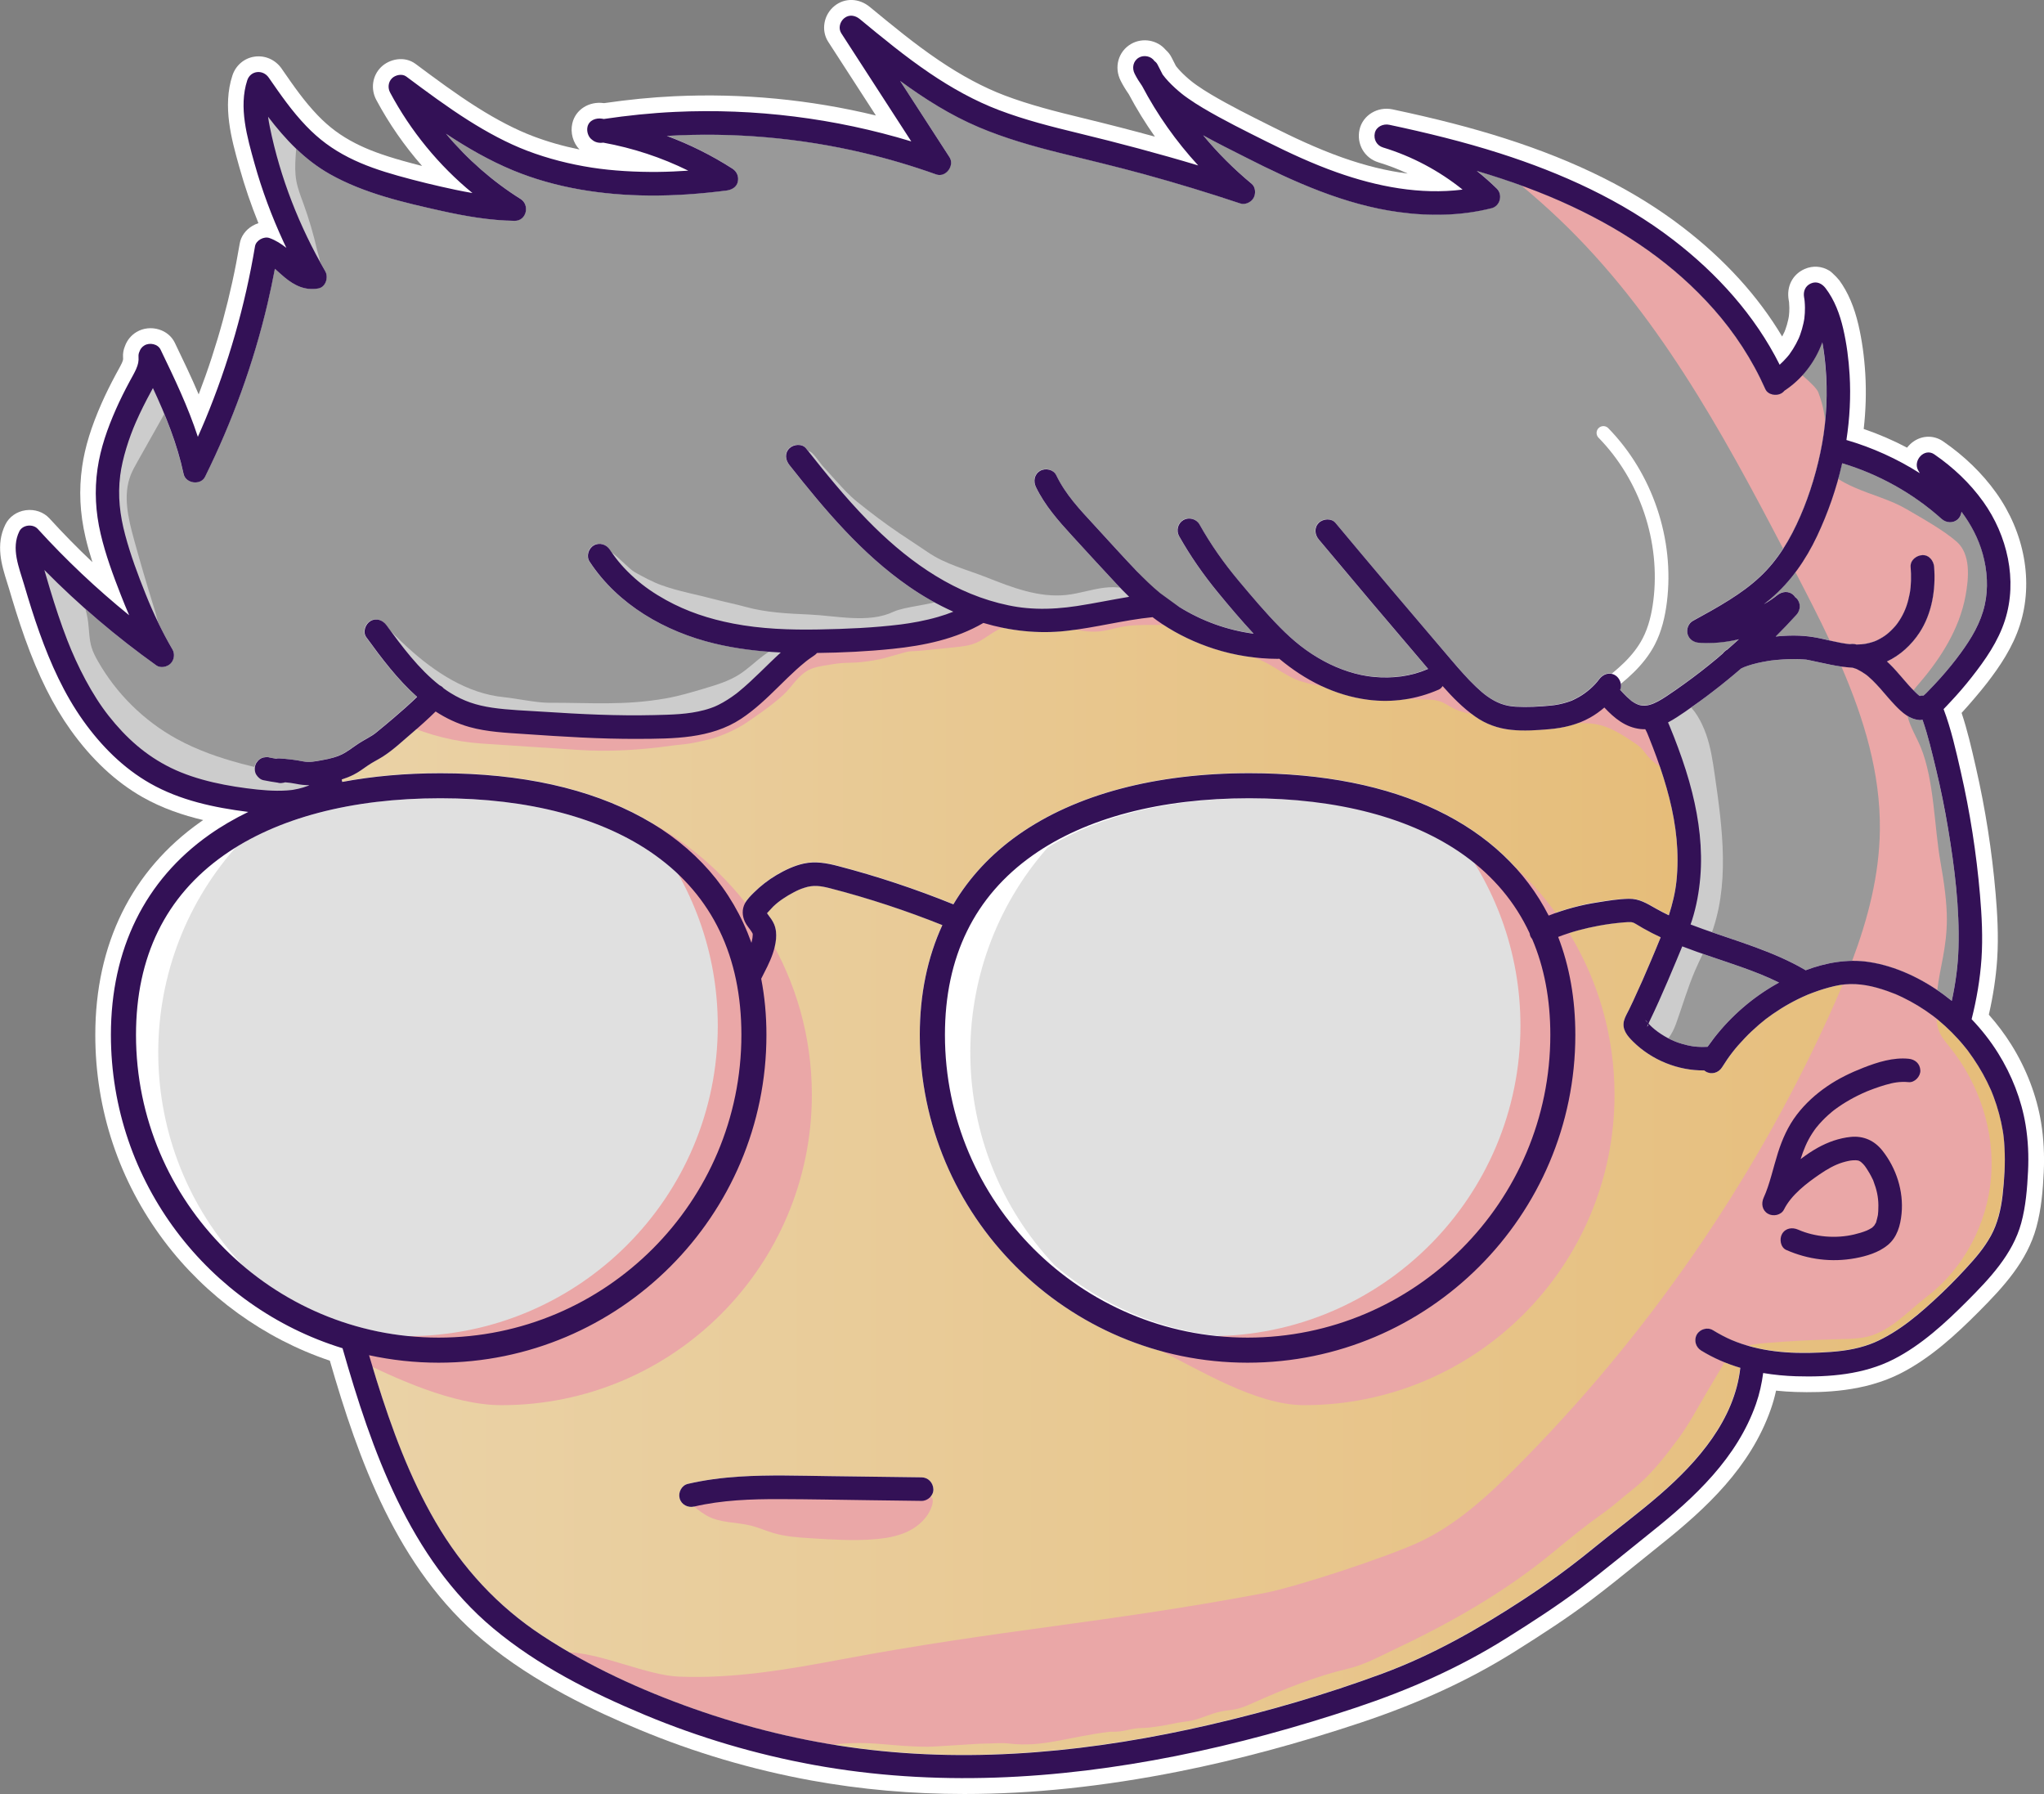 <?xml version="1.0" encoding="utf-8"?>
<!-- Generator: Adobe Illustrator 25.3.1, SVG Export Plug-In . SVG Version: 6.00 Build 0)  -->
<svg version="1.1" id="Camada_1" xmlns="http://www.w3.org/2000/svg" xmlns:xlink="http://www.w3.org/1999/xlink" x="0px" y="0px"
	 viewBox="0 0 749.82 658.04" style="enable-background:new 0 0 749.82 658.04;" xml:space="preserve">
<rect x="0" y="0" width="749.82" height="658.04" fill="#808080" stroke="none"/>
<style type="text/css">
	.st0{fill:#FFFFFF;}
	.st1{fill:#71BA13;}
	.st2{fill:#999999;}
	.st3{fill:url(#SVGID_1_);}
	.st4{fill:url(#SVGID_2_);}
	.st5{fill:#E0E0E0;}
	.st6{fill:none;stroke:#FFFFFF;stroke-width:5;stroke-linecap:round;stroke-miterlimit:10;}
	.st7{fill:#EAA7A7;}
	.st8{fill:#CCCCCC;}
	.st9{fill:#331156;}
</style>
<g>
	<path class="st0" d="M748.75,411.73L748.75,411.73c-1.61-9.82-5.38-19.68-10.91-28.53c-2.41-3.85-5.18-7.54-8.26-11.01
		c1.59-6.94,2.61-13.7,3.05-20.15c0.6-8.85,0.01-17.64-0.56-24.31c-1.34-15.55-3.76-31.05-7.19-46.05l-0.21-0.91
		c-1.45-6.36-2.95-12.91-5.08-19.28l0.26-0.28c2.61-2.84,6.71-7.63,9.07-10.69c4.8-6.23,9.45-13.12,12.06-21.27
		c5.04-15.71,1.75-33.88-8.78-48.59c-5.06-7.06-11.56-13.37-19.35-18.75c-3.77-2.6-8.62-2.22-12.05,0.96
		c-0.45,0.42-0.85,0.86-1.22,1.33c-5.12-2.7-10.44-4.99-15.9-6.85c0.78-6.84,0.97-13.63,0.58-20.24
		c-0.38-6.35-1.22-12.35-2.49-17.84c-1.55-6.67-3.84-12.04-7-16.4c-0.39-0.44-0.78-0.88-1.17-1.33l-1.37-1.33
		c-0.35-0.34-0.72-0.65-1.13-0.91c-2.76-1.69-6.04-1.97-9.09-0.63c-4.43,1.95-6.72,6.41-5.84,11.41c0.02,0.14,0.06,0.34,0.09,0.52
		c0.02,0.15,0.03,0.31,0.05,0.46c0.05,0.61,0.09,1.23,0.09,1.84c0.01,1.02-0.04,2.03-0.16,3.01c-0.02,0.14-0.05,0.32-0.08,0.46
		l-0.02,0.13c-0.05,0.27-0.1,0.53-0.16,0.8c-0.13,0.61-0.28,1.22-0.46,1.82c-0.16,0.55-0.33,1.09-0.53,1.63
		c-0.09,0.26-0.19,0.51-0.29,0.76l-0.12,0.28c-0.25,0.55-0.53,1.1-0.82,1.64c-8.81-14.77-21.04-28.22-36.45-40.06
		c-17.63-13.55-39-24.22-65.33-32.63c-12.06-3.85-25.13-7.23-41.13-10.62c-5.49-1.17-10.92,2.14-12.11,7.36
		c-1.21,5.32,1.78,10.51,6.95,12.08c3.68,1.12,7.26,2.49,10.72,4.11c-7.64-0.96-15.69-2.94-24.1-5.92
		c-9.43-3.35-18.33-7.62-25.03-10.97l-1.56-0.78c-7.14-3.57-14.53-7.25-21.39-11.32c-1.96-1.16-3.67-2.26-5.24-3.36
		c-0.38-0.27-0.76-0.54-1.14-0.82l-0.3-0.23c-0.08-0.07-0.17-0.13-0.27-0.21l-0.13-0.1c-0.81-0.64-1.53-1.26-2.21-1.88
		c-1.56-1.43-2.71-2.64-3.66-3.87c-0.53-1.02-1.06-2.04-1.57-3.07c-0.52-1.07-1.27-2.04-2.19-2.84c-3.03-3.63-8.51-4.63-12.75-2.15
		c-4.64,2.72-6.27,8.5-3.78,13.44c0.81,1.61,1.78,3.22,2.97,4.93c2.86,5.39,6.07,10.6,9.6,15.6c-8.43-2.31-17.25-4.58-26.6-6.85
		c-9.83-2.38-19.41-4.81-28.54-8.27c-7.72-2.93-15.86-7.28-24.19-12.93c-8.81-5.96-16.76-12.53-25.26-19.53
		c-3.94-3.25-9.13-3.41-12.9-0.4c-4.03,3.21-5.06,9-2.35,13.19l17.49,27.03c-24.2-5.86-49.01-8.23-73.96-7.06
		c-8.24,0.39-16.91,1.24-25.76,2.53c-5.51-0.8-10.5,2.37-11.65,7.44c-0.78,3.44,0.28,7.12,2.63,9.56
		c-6.01-1.22-11.76-2.86-17.13-4.91c-6.2-2.36-13.08-5.91-20.45-10.57c-7.76-4.9-15.27-10.49-22.53-15.9
		c-4.13-3.08-9.71-1.8-12.73,1.22c-3.16,3.16-3.83,7.98-1.68,12c4.62,8.64,10.29,16.81,16.79,24.21c-2.46-0.62-4.87-1.27-7.22-1.93
		c-7.24-2.04-12.51-3.98-17.09-6.31c-5.48-2.79-9.8-5.99-14-10.36c-4.92-5.13-8.67-10.53-13-16.79l-0.2-0.3
		c-2.28-3.28-6.09-4.98-9.97-4.41c-3.79,0.55-6.9,3.21-8.11,6.93c-3.69,11.3-0.3,23.43,2.43,33.18l0.19,0.66
		c1.89,6.77,4.21,13.57,6.93,20.31c-0.74,0.24-1.47,0.56-2.17,0.97c-2.54,1.49-4.26,3.88-4.7,6.56
		c-3.16,18.9-8.22,37.46-15.05,55.27c-2.75-6.47-5.78-12.75-8.74-18.91c-1.14-2.36-3.21-4.1-5.83-4.9
		c-2.77-0.85-5.74-0.52-8.15,0.89c-2,1.17-3.52,3-4.3,5.17c-0.58,1.36-0.82,2.78-0.72,4.24c0.05,0.7,0.06,0.88-0.44,2.02
		c-0.29,0.66-0.97,1.91-1.53,2.92l-0.61,1.11c-2.04,3.79-3.75,7.26-5.23,10.59c-3.87,8.75-6.16,16.17-7.19,23.34
		c-1.24,8.63-0.84,17.14,1.24,26.02c0.72,3.07,1.59,6.11,2.53,9.06c-5.45-5.15-10.71-10.51-15.74-16.03
		c-2.15-2.36-5.42-3.49-8.76-3.02c-3.27,0.46-6.04,2.41-7.43,5.22c-3.7,7.5-1.32,15.06,0.59,21.14c0.26,0.84,0.53,1.67,0.77,2.48
		c1.47,4.99,3.46,11.56,5.79,18.08c4.99,13.94,10.33,24.66,16.81,33.72c7.69,10.75,16.55,19.03,26.35,24.59
		c7.22,4.1,14.92,6.68,22.25,8.41c-0.34,0.23-0.67,0.46-1.01,0.7c-25.23,17.79-38.57,44.8-38.57,78.11
		c0,27.46,8.72,53.58,25.21,75.53c15.31,20.38,36.82,35.9,60.83,43.96c10.44,36.05,24.53,76.12,56.31,102.65
		c18.93,15.8,41.63,26.19,57.06,32.62c20.3,8.47,41.58,14.76,63.25,18.71c18.16,3.31,36.79,4.96,56.14,4.96
		c24.94,0,51.05-2.75,78.76-8.27c21.42-4.26,43.88-10.3,66.76-17.94c21.39-7.14,39.81-15.64,56.29-25.98
		c10.64-6.68,19.47-12.44,28.01-18.87c6.12-4.62,12.16-9.5,18-14.23c2.61-2.12,5.23-4.23,7.85-6.33
		c16.45-13.13,32.7-28.21,40.17-49.51c0.77-2.19,1.41-4.45,1.93-6.82c2.37,0.25,4.78,0.41,7.22,0.49
		c10.17,0.31,25.24-0.06,38.57-6.88c10.87-5.56,20.09-14.06,28.43-22.42c9.27-9.29,17.88-18.66,21.28-31.14
		c1.83-6.71,2.38-13.67,2.7-20.2C750.02,423.63,749.7,417.51,748.75,411.73z M62.95,242.93L62.95,242.93
		C62.96,242.93,62.96,242.93,62.95,242.93C62.96,242.93,62.96,242.93,62.95,242.93z M98.27,277.75c-0.01,0-0.02,0-0.04-0.01
		C98.24,277.74,98.26,277.75,98.27,277.75L98.27,277.75z M588.25,247.61c0,0-0.01,0-0.01,0.01l0,0
		C588.24,247.62,588.25,247.62,588.25,247.61L588.25,247.61z M649.58,242.29c0,0,0.01,0,0.01,0l0,0
		C649.58,242.29,649.58,242.29,649.58,242.29z M684.49,247.4C684.49,247.4,684.49,247.4,684.49,247.4
		C684.49,247.4,684.49,247.4,684.49,247.4C684.49,247.4,684.49,247.4,684.49,247.4z M734.98,416.5L734.98,416.5c0,0,0,0.01,0,0.01
		C734.99,416.51,734.98,416.5,734.98,416.5z"/>
	<path class="st1" d="M662.7,241.95c0.15,0.02,0.44,0.07,0.44,0.07C663.13,242,662.94,241.97,662.7,241.95z"/>
	<path class="st1" d="M705.73,255.07C706.06,254.87,705.88,254.97,705.73,255.07L705.73,255.07z"/>
	<path class="st2" d="M605.12,374.57c-0.13,0.28-0.26,0.57-0.39,0.87c0.42,0.44,0.84,0.88,1.28,1.3c2.58,2.37,6.43,4.62,9.68,5.72
		c1.05,0.36,2.12,0.66,3.2,0.91c0.43,0.1,0.87,0.19,1.3,0.27c0.29,0.05,0.58,0.1,0.88,0.15c0,0,0.16,0.02,0.29,0.04
		c0.2,0.02,0.7,0.07,0.77,0.08c0.22,0.02,0.44,0.04,0.66,0.05c0.52,0.03,1.03,0.06,1.55,0.06c0.68,0.01,1.37-0.01,2.05-0.05
		c0.74-1.06,1.52-2.1,2.31-3.13c6.33-8.19,14.32-15.1,23.37-20.13c0.18-0.1,0.37-0.2,0.55-0.3c-4.54-2.25-9.08-4.01-14.02-5.76
		c-7.13-2.52-14.41-4.78-21.49-7.52c-0.7,1.7-1.41,3.39-2.11,5.09c-2.1,5.04-4.24,10.07-6.49,15.05
		C607.42,369.72,606.29,372.16,605.12,374.57z"/>
	<path class="st2" d="M728.08,221.88c-1.46,6.59-4.82,12.18-8.88,17.74c-2.27,3.11-4.7,6.08-7.32,9.02
		c-1.41,1.59-2.86,3.14-4.36,4.67c-0.6,0.6-1.18,1.25-1.84,1.79c-0.02,0.01-0.05,0.03-0.08,0.05h-0.1
		c-0.43-0.05-0.85,0.03-1.25,0.16c-0.08-0.05-0.15-0.09-0.17-0.09c-0.45-0.37-0.87-0.77-1.3-1.16c-1-0.95-1.96-1.97-2.88-2.99
		c-1.85-2.07-3.6-4.24-5.51-6.26c-0.7-0.75-1.44-1.46-2.21-2.16c4.87-2.25,8.97-6.06,11.92-10.54c4.64-7.04,6.05-15.9,5.41-24.17
		c-0.17-2.24-1.86-4.43-4.31-4.31c-2.19,0.09-4.5,1.9-4.31,4.31c0.13,1.67,0.18,3.35,0.14,5.03c-0.06,1.92-0.18,3.21-0.49,4.85
		c-0.62,3.3-1.56,6.1-3.17,8.82c-0.37,0.62-0.76,1.24-1.18,1.84c-0.06,0.07-0.29,0.39-0.37,0.49c-0.18,0.23-0.38,0.47-0.59,0.7
		c-0.95,1.1-2.01,2.14-3.17,3.06c-0.14,0.09-0.66,0.46-0.66,0.47c-0.24,0.16-0.48,0.32-0.74,0.47c-0.61,0.39-1.23,0.74-1.87,1.06
		c0,0-0.46,0.22-0.69,0.31c-0.21,0.08-0.61,0.23-0.69,0.26c-0.89,0.31-1.79,0.56-2.71,0.74c-1.22,0.24-2.45,0.35-3.68,0.35
		c-0.21-0.05-0.39-0.1-0.6-0.14c-0.62-0.11-1.25-0.1-1.87,0.01c-2.44-0.24-4.89-0.78-7.36-1.35c-2-0.46-4.03-0.93-6.04-1.25
		c-4.54-0.75-9.19-0.68-13.77-0.21c2.59-2.6,5.13-5.26,7.59-7.97c1.56-1.73,1.7-4.39,0-6.11c-0.15-0.15-0.32-0.26-0.48-0.39
		c-0.16-0.24-0.32-0.45-0.52-0.64c-1.79-1.79-4.28-1.47-6.1,0c-1.43,1.15-3.08,2.25-4.83,3.26c0.82-0.64,1.62-1.29,2.4-1.96
		c3.45-2.91,6.49-6.21,9.17-9.79c3.08-4.09,5.69-8.55,7.89-13.22c4.03-8.51,7.15-17.52,9.25-26.74
		c13.49,4.05,26.11,11.06,36.53,20.43c1.73,1.55,4.39,1.71,6.1,0c0.69-0.69,1.09-1.63,1.2-2.61c3.49,4.64,6.22,9.81,7.79,15.42
		C729.04,209.28,729.42,215.84,728.08,221.88z"/>
	<path class="st0" d="M561.63,343.86c-0.27-0.47-0.44-1-0.52-1.56c-5.28-11.35-13.3-20.91-24.03-28.6
		c-19.09-13.66-46.34-20.89-78.78-20.89c-32.57,0-60.03,7.23-79.43,20.91c-21.39,15.08-32.23,37.25-32.23,65.89
		c0,61.23,49.81,111.04,111.04,111.04s111.04-49.81,111.04-111.04c0-13.1-2.24-24.82-6.64-35.13
		C561.92,344.28,561.77,344.09,561.63,343.86z"/>
	<path class="st2" d="M718.45,347.71c-0.2,6.6-1.08,13-2.46,19.4c-0.95-0.77-1.92-1.52-2.91-2.25
		c-7.96-5.87-17.64-10.54-27.48-12.01c-2.06-0.31-4.12-0.44-6.17-0.41c-5.82,0.07-11.58,1.39-17.08,3.46
		c-0.09-0.07-0.17-0.15-0.28-0.21c-11.63-6.79-24.66-10.4-37.25-14.88c-1.6-0.56-3.14-1.13-4.66-1.71c0.18-0.52,0.37-1.04,0.54-1.55
		c1.62-5.11,2.58-10.39,3.04-15.72c0.89-10.42-0.45-21-2.97-31.12c-1.39-5.58-3.17-11.06-5.18-16.47c-1-2.68-2.04-5.35-3.14-7.99
		c-0.17-0.43-0.36-0.85-0.55-1.27c2.2-1.15,4.28-2.54,6.22-3.88c7.14-4.92,14.03-10.23,20.6-15.9c0.01,0,0.02,0,0.02-0.01
		c0.2-0.1,1.05-0.47,1.09-0.51c1.01-0.39,2.04-0.74,3.07-1.02c1.18-0.32,2.38-0.6,3.58-0.84c0.63-0.13,1.25-0.23,1.89-0.33
		c0.39-0.07,0.77-0.13,1.15-0.18c0.08-0.01,0.14-0.02,0.2-0.02c0.06-0.01,0.13-0.02,0.21-0.02c2.7-0.32,5.43-0.52,8.15-0.52
		c1.17,0.01,2.36,0.05,3.54,0.14c0.1,0.01,0.6,0.03,1,0.07c0.03,0.01,0.13,0.02,0.33,0.07c0.29,0.06,0.59,0.1,0.89,0.17
		c3.86,0.78,7.74,1.75,11.64,2.3c1.35,0.2,2.68,0.33,4.03,0.4c0.17,0.05,0.36,0.08,0.52,0.14c0.32,0.09,0.63,0.23,0.94,0.32
		c0.05,0.01,0.05,0.01,0.08,0.01c0.05,0.03,0.09,0.06,0.17,0.09c1.14,0.55,2.23,1.21,3.26,1.94c0.09,0.06,0.47,0.37,0.47,0.37
		c0.14,0.1,0.28,0.22,0.41,0.33c0.51,0.44,1.01,0.9,1.5,1.37c1.01,0.98,1.97,2,2.9,3.06c1.84,2.08,3.59,4.24,5.52,6.25
		c2.5,2.59,5.14,5.03,8.88,5.34c0.38,0.03,0.74-0.02,1.09-0.12c2.06,5.88,3.5,12.03,4.93,18.05c1.74,7.25,3.22,14.55,4.45,21.9
		C717.04,318.23,718.88,333.06,718.45,347.71z"/>
	<path class="st2" d="M668.43,162.51c-1.63,9.13-4.46,18.6-8.05,26.82c-1.83,4.2-3.86,8.19-6.27,11.92
		c-2.39,3.7-5.15,7.14-8.44,10.21c-3.58,3.36-7.05,5.84-11.29,8.53c-4.35,2.74-8.85,5.21-13.34,7.66c-1.67,0.92-2.48,3.07-1.99,4.88
		c0.53,1.91,2.25,3.04,4.16,3.16c4.97,0.35,9.9-0.13,14.66-1.29c-1.41,1.3-2.84,2.58-4.29,3.83c-0.14,0.09-0.29,0.16-0.41,0.25
		c-0.49,0.32-0.91,0.72-1.24,1.17c-0.66,0.56-1.3,1.15-1.96,1.7c-4.06,3.39-7.9,6.37-12.18,9.45c-2.16,1.55-4.34,3.08-6.56,4.53
		c-2.04,1.33-4.08,2.56-6.17,3.13c-2.1,0.58-3.8,0.3-5.6-0.79c-0.25-0.15-0.49-0.32-0.74-0.48c-0.1-0.07-0.17-0.1-0.24-0.15
		c-0.02-0.02-0.07-0.06-0.14-0.12c-0.53-0.43-1.04-0.89-1.53-1.36c-0.89-0.84-1.7-1.73-2.53-2.62c0.87-1.86-0.14-4.37-1.83-5.36
		c-2.19-1.29-4.52-0.35-5.9,1.54c-1.74,2.37-4.52,4.82-7.4,6.45c-0.77,0.45-1.58,0.85-2.39,1.22c-0.14,0.07-0.23,0.1-0.3,0.14
		c-0.08,0.02-0.17,0.06-0.32,0.12c-0.43,0.14-0.84,0.3-1.27,0.44c-1.98,0.63-4.07,1.04-5.96,1.22c-4.26,0.43-8.68,0.67-12.95,0.43
		c-3.95-0.23-7.09-1.44-10.48-3.84c-1.24-0.89-2.75-2.19-4.12-3.49c-1.62-1.53-3.16-3.15-4.66-4.81c-2.89-3.22-5.67-6.54-8.48-9.83
		c-6.02-7.04-12.01-14.09-17.99-21.16c-6.83-8.07-13.63-16.17-20.42-24.29c-1.5-1.79-4.55-1.54-6.11,0c-1.76,1.77-1.5,4.3,0,6.1
		c12.61,15.08,25.28,30.09,38.04,45.03c0.7,0.81,1.39,1.63,2.08,2.45c-0.14,0.05-0.29,0.09-0.41,0.15
		c-5.96,2.6-12.69,3.39-19.47,2.78c-6.15-0.56-12.79-2.79-18.36-5.8c-6.26-3.39-11.18-7.38-16.17-12.43
		c-5.33-5.41-10.25-11.26-15.13-17.08c-5.41-6.45-10.2-13.28-14.35-20.68c-1.14-2.02-3.92-2.7-5.9-1.54
		c-2.05,1.2-2.69,3.86-1.55,5.9c4.09,7.28,8.86,14.09,14.16,20.55c4.24,5.16,8.6,10.31,13.16,15.22
		c-9.66-1.29-18.98-4.62-27.41-9.88c-0.15-0.09-1.04,0.86-1.17,0.77c0.01-0.18,0.01,0.18,0,0c-0.1-2.27-2.19-2.4-4.6-2.3
		c-0.74,0.02-0.41-2.35-1.15-2.3c-2.96-2.44-5.73-6.29-8.53-9.24c-5.31-5.56-10.46-11.28-15.67-16.94
		c-5.34-5.8-10.44-11.16-13.88-18.28c-1.01-2.1-4-2.66-5.9-1.55c-2.14,1.25-2.56,3.8-1.55,5.9c3.24,6.73,8.24,12.41,13.24,17.86
		c5.38,5.85,10.74,11.73,16.17,17.54c1.58,1.67,3.17,3.3,4.81,4.9c-6.4,1.05-12.74,2.39-19.15,3.37c-4.74,0.72-9.94,1.17-14.96,0.98
		c-4.91-0.18-8.83-0.81-13.71-2.06c-18.81-4.82-34.76-16.63-48.3-30.54c-8.03-8.25-15.29-17.2-22.42-26.21
		c-1.45-1.83-4.59-1.52-6.11,0c-1.81,1.81-1.45,4.27,0,6.1c12.93,16.37,26.5,32.55,43.75,44.54c5.19,3.6,10.67,6.73,16.39,9.29
		c-1.76,0.7-3.58,1.32-5.58,1.91c-2.37,0.68-4.77,1.24-7.19,1.71c-1.14,0.23-2.28,0.43-3.42,0.61c-1.17,0.18-2.24,0.33-3.04,0.44
		c-10,1.23-20.16,1.67-30.23,1.85c-10.5,0.2-21.13-0.2-31.3-2.16c-8.96-1.73-17-4.41-24.65-8.63c-4.38-2.43-8.06-4.96-11.48-8.01
		c-3.74-3.32-6.64-6.66-9.14-10.48c-1.27-1.96-3.82-2.77-5.9-1.55c-1.93,1.13-2.83,3.95-1.54,5.9
		c10.37,15.86,27.72,25.75,45.87,30.1c7.96,1.91,16.11,2.88,24.29,3.27c-5.22,4.74-10.01,9.96-15.48,14.42
		c-0.23,0.18-0.45,0.36-0.67,0.54c-0.07,0.06-0.1,0.08-0.15,0.13c-0.03,0.01-0.08,0.05-0.16,0.1c-0.51,0.38-1.02,0.76-1.54,1.13
		c-1.05,0.71-2.12,1.39-3.23,2.02c-0.48,0.28-0.99,0.54-1.5,0.79c-0.25,0.13-0.51,0.25-0.76,0.38c0,0-0.52,0.23-0.7,0.32
		c-0.16,0.07-0.38,0.16-0.43,0.17c-0.39,0.15-0.79,0.3-1.2,0.44c-0.75,0.26-1.51,0.48-2.27,0.69c-5.97,1.61-12.13,1.69-18.46,1.85
		c-13.5,0.32-27.02-0.36-40.5-1.23c-6.21-0.41-13.01-0.61-18.87-1.5c-5.89-0.89-10.36-2.38-15.19-5.35
		c-0.9-0.55-1.76-1.14-2.61-1.76c-0.07-0.08-0.13-0.17-0.21-0.25c-0.37-0.37-0.81-0.64-1.28-0.85c-7.6-5.92-13.81-14.26-19.44-22.01
		c-1.37-1.87-3.75-2.81-5.9-1.54c-1.85,1.08-2.92,4-1.54,5.9c5.66,7.79,11.47,15.52,18.66,21.91c-2.78,2.7-5.68,5.28-8.64,7.79
		c-2.15,1.82-4.3,3.63-6.48,5.41c-1.66,1.33-4.04,2.44-6.08,3.75c-2.14,1.38-4.09,3.01-6.38,4.16c-0.97,0.47-1.84,0.81-3.15,1.2
		c-1.32,0.38-2.68,0.66-4.03,0.91c-2.52,0.45-4.75,0.92-6.97,0.47c-2.98-0.6-5.95-0.93-8.98-1.1c-0.36-0.02-0.71,0.03-1.06,0.11
		c-0.77-0.13-1.55-0.28-2.31-0.44c-0.58-0.17-1.15-0.2-1.73-0.07c-0.58,0.02-1.1,0.2-1.6,0.51c-0.51,0.28-0.91,0.64-1.22,1.12
		c-0.38,0.41-0.63,0.91-0.77,1.46c-0.25,1.1-0.2,2.35,0.44,3.32c0.59,0.91,1.48,1.76,2.58,1.99c1.75,0.36,3.51,0.66,5.28,0.91
		c0.58,0.17,1.15,0.21,1.73,0.07c0.33-0.01,0.64-0.09,0.95-0.21c1.31,0.11,2.55,0.26,3.9,0.54c1.7,0.36,3.34,0.54,5,0.52
		c-0.21,0.1-0.41,0.2-0.62,0.29c-0.06,0.02-0.09,0.03-0.16,0.06c-0.51,0.17-1.01,0.36-1.53,0.52c-1.1,0.33-2.24,0.59-3.39,0.78
		c-0.05,0.01-0.25,0.05-0.41,0.07c-0.16,0.02-0.44,0.07-0.51,0.07c-0.55,0.07-1.12,0.12-1.68,0.15c-1.21,0.08-2.4,0.12-3.61,0.1
		c-2.42-0.01-4.82-0.18-7.21-0.44c-10.4-1.12-22.05-3.28-31.58-7.95c-9.22-4.52-16.4-10.94-22.87-19.12
		c-6.11-7.74-11.43-18.15-15.16-27.72c-2.39-6.12-4.43-12.38-6.33-18.66c-0.71-2.36-1.4-4.73-2.09-7.1
		c12.65,12.81,26.41,24.52,41.09,34.99c1.53,1.1,3.96,0.6,5.22-0.67c1.35-1.36,1.64-3.58,0.68-5.23c-3.8-6.46-7.06-13.35-9.8-20.19
		c-2.85-7.12-5.57-14.4-7.55-21.82c-1.93-7.25-2.76-14.25-1.82-21.78c0.78-6.21,3.21-13.77,5.8-19.66
		c1.67-3.78,3.54-7.48,5.51-11.11l0.69-1.28c4.69,10.13,8.89,20.43,11.25,31.49c0.75,3.53,6.26,4.31,7.89,1.04
		c10.01-20.23,17.76-41.58,22.92-63.56c0.99-4.22,1.87-8.45,2.68-12.71c1.16,1.02,2.3,2.09,3.5,3.08c3.67,3.05,7.51,4.96,12.39,4.12
		c2.81-0.48,3.85-4.13,2.58-6.34c-9.51-16.46-16.49-34.18-20.32-52.91c-0.25-1.24-0.47-2.48-0.64-3.74
		c6.33,8.27,13.39,15.82,22.68,21.05c12.56,7.09,27.05,10.39,41,13.5c8.79,1.96,17.72,3.47,26.74,3.63
		c4.39,0.07,5.71-5.83,2.17-8.04c-10.18-6.37-19.59-14.62-27.34-23.91c7.81,5.18,15.92,9.85,24.64,13.45
		c15.73,6.5,32.92,9.08,49.87,9.22c9.49,0.08,18.98-0.62,28.39-1.83c1.84-0.24,3.7-1.17,4.16-3.17c0.44-1.92-0.32-3.8-1.99-4.87
		c-7.55-4.84-15.62-8.87-24.03-12.01c24.22-1.43,48.85,0.7,72.37,6.29c8.94,2.13,17.76,4.75,26.42,7.83
		c3.53,1.27,6.86-3.28,4.88-6.34c-6.04-9.32-12.08-18.64-18.12-27.97c9.01,6.6,18.45,12.56,28.77,16.94
		c9.71,4.13,19.83,6.99,30.04,9.54c10.25,2.53,20.51,4.96,30.68,7.75c11.86,3.24,23.61,6.83,35.28,10.72
		c1.79,0.6,3.95-0.4,4.87-1.99c0.91-1.54,0.78-4.01-0.67-5.22c-6.58-5.44-12.5-11.36-17.81-17.78c5.14,2.85,10.43,5.45,15.64,8.11
		c17.72,9.02,36.23,17.34,56.1,20.06c11.39,1.54,22.89,1.37,34.08-1.44c3.14-0.79,4.19-4.97,1.9-7.21
		c-2.33-2.29-4.78-4.44-7.33-6.48c5.5,1.63,10.96,3.4,16.32,5.36c6.31,2.28,12.51,4.81,18.55,7.64
		c19.91,9.33,37.57,21.36,52.07,37.76c7.57,8.55,14.07,18.39,18.91,29.27c0.94,2.13,4.05,2.63,5.9,1.55
		c0.46-0.28,0.83-0.62,1.13-0.99c6.51-4.29,11.29-10.59,13.88-17.72c0.58,3.05,0.93,6.13,1.18,9.1
		C670.49,143.96,670.03,153.58,668.43,162.51z"/>
	<path class="st1" d="M280.91,335.42c-0.08,0.07-0.13,0.1-0.16,0.1C280.83,335.54,280.87,335.49,280.91,335.42z"/>
	<linearGradient id="SVGID_1_" gradientUnits="userSpaceOnUse" x1="125.351" y1="286.062" x2="615.395" y2="286.062">
		<stop  offset="1.118836e-07" style="stop-color:#EAD2A6"/>
		<stop  offset="1" style="stop-color:#E6BD7A"/>
	</linearGradient>
	<path class="st3" d="M597.5,329.61c3.88-0.07,6.73,1.78,9.97,3.6c1.6,0.9,3.17,1.71,4.73,2.46c1.33-4.13,2.35-8.3,2.79-12.51
		c1.09-10.37-0.08-20.43-2.6-30.43c-1.27-5.06-2.87-10.04-4.65-14.94c-0.89-2.45-1.83-4.89-2.81-7.32
		c-0.17-0.42-0.34-0.83-0.51-1.25c0,0.01-0.12-0.28-0.17-0.42c-0.05-0.1-0.1-0.22-0.1-0.22c-0.12-0.26-0.24-0.52-0.38-0.77
		c-0.04-0.08-0.13-0.24-0.23-0.4c-0.56,0.01-1.11,0-1.68-0.06c-5.56-0.59-9.65-3.98-13.32-7.9c-1.61,1.4-3.34,2.65-5.23,3.7
		c-4.64,2.6-9.67,3.79-14.94,4.25c-4.59,0.4-9.4,0.73-14,0.24c-4.83-0.51-9.27-2.07-13.24-4.89c-4.46-3.17-8.3-7.07-11.92-11.17
		c-0.35,0.56-0.81,1.04-1.44,1.31c-8.15,3.56-17,4.86-25.83,3.73c-12.33-1.57-23.3-7.24-32.66-15.07c-0.17,0.02-0.33,0.05-0.5,0.05
		c-7.91-0.02-15.86-1.25-23.39-3.67c-6.75-2.17-13.27-5.24-19.17-9.18c-1.17-0.78-2.3-1.6-3.41-2.44
		c-10.58,1.06-21.04,3.88-31.74,5.05c-10.35,1.13-20.57-0.02-30.32-2.93c-10.16,5.92-21.71,8.3-33.29,9.5
		c-9.19,0.95-18.48,1.41-27.74,1.51c-0.29,0.33-0.61,0.64-0.99,0.89c-0.66,0.44-1.31,0.89-1.95,1.35c-0.1,0.07-0.54,0.4-0.72,0.54
		c-0.16,0.13-0.7,0.55-0.63,0.5c-1.12,0.91-2.22,1.85-3.29,2.82c-2.21,2-4.33,4.09-6.45,6.18c-4.34,4.27-8.76,8.53-13.87,11.89
		c-11.14,7.33-24.84,7.28-37.71,7.34c-13.9,0.06-27.77-0.83-41.63-1.77c-6.78-0.46-13.72-0.75-20.3-2.59
		c-4.38-1.23-8.55-3.19-12.37-5.68c-2.77,2.73-5.66,5.32-8.62,7.85c-3.46,2.96-6.92,6.23-10.75,8.69c-1.83,1.18-3.8,2.08-5.58,3.33
		c-1.68,1.18-3.32,2.4-5.16,3.32c-1.42,0.71-2.88,1.27-4.36,1.75c0.1,0.29,0.17,0.59,0.2,0.89c11.18-2.1,23.23-3.18,36-3.18
		c59.55,0,100.02,22.69,114.11,62.19c0.05-0.2,0.11-0.4,0.15-0.6c0.24-1.07,0.28-1.32,0.33-2.28c-0.01-0.2-0.01-0.32-0.01-0.4
		c-0.02-0.05-0.03-0.09-0.04-0.13c-0.11-0.17-0.32-0.58-0.32-0.58c-0.81-1.28-1.87-2.35-2.51-3.74c-1.01-2.18-1.13-4.57,0.03-6.74
		c0.79-1.49,2.09-2.77,3.28-3.96c2.48-2.46,5.32-4.65,8.33-6.44c3.07-1.82,6.52-3.45,10.01-4.2c4.26-0.91,8.31-0.18,12.46,0.9
		c14.42,3.75,28.57,8.47,42.38,14.06c5.9-9.91,13.87-18.48,23.83-25.51c20.96-14.78,50.26-22.59,84.73-22.59
		c54.35,0,92.8,18.9,109.81,52.23c5.86-2.31,11.94-3.94,18.18-4.95C589.96,330.3,593.77,329.68,597.5,329.61z"/>
	<path class="st1" d="M603.84,374.52c0.23,0.22,0.44,0.45,0.66,0.68C604.08,374.42,603.11,373.81,603.84,374.52z"/>
	<path class="st1" d="M604.11,376.63C603.81,377.09,604.04,376.76,604.11,376.63L604.11,376.63z"/>
	<linearGradient id="SVGID_2_" gradientUnits="userSpaceOnUse" x1="135.382" y1="484.365" x2="735.467" y2="484.365">
		<stop  offset="1.118836e-07" style="stop-color:#EAD2A6"/>
		<stop  offset="1" style="stop-color:#E6BD7A"/>
	</linearGradient>
	<path class="st4" d="M735.36,420.84c-0.07-1.25-0.16-2.5-0.3-3.75c-0.03-0.28-0.07-0.54-0.1-0.82c0-0.02-0.01-0.13-0.02-0.22
		c-0.03-0.16-0.07-0.43-0.08-0.48c-0.03-0.28-0.08-0.55-0.13-0.82c-0.36-2.12-0.82-4.21-1.37-6.27c-0.58-2.14-1.25-4.23-2.04-6.3
		c-0.22-0.59-0.44-1.16-0.68-1.74c-0.01-0.05-0.11-0.28-0.17-0.43c-0.07-0.15-0.17-0.4-0.2-0.45c-0.43-0.94-0.86-1.89-1.32-2.82
		c-1.98-3.97-4.32-7.72-6.96-11.28c-0.08-0.1-0.11-0.15-0.15-0.2c-0.01-0.01-0.03-0.05-0.07-0.08c-0.13-0.16-0.25-0.32-0.38-0.49
		c-0.35-0.43-0.69-0.86-1.05-1.28c-0.71-0.85-1.44-1.69-2.19-2.51c-1.45-1.58-2.97-3.09-4.54-4.54c-0.87-0.79-1.76-1.56-2.67-2.31
		c-0.37-0.31-0.75-0.61-1.13-0.91c-0.03-0.03-0.24-0.2-0.37-0.3c-0.14-0.1-0.36-0.26-0.39-0.3c-1.77-1.31-3.61-2.55-5.5-3.69
		c-1.83-1.12-3.7-2.14-5.64-3.06c-0.56-0.28-1.13-0.53-1.69-0.78c-0.25-0.12-0.49-0.22-0.75-0.33c-0.03-0.01-0.07-0.02-0.13-0.05
		c-0.97-0.39-1.93-0.76-2.91-1.1c-5.26-1.85-10.19-2.96-15.69-2.46c-0.26,0.02-0.53,0.06-0.79,0.09c-2.23,0.28-4.74,0.91-7,1.62
		c-1.21,0.37-2.39,0.77-3.58,1.21c-0.56,0.21-1.12,0.41-1.68,0.64c-0.26,0.1-0.53,0.21-0.78,0.32c-0.02,0-0.03,0.01-0.05,0.01
		c-4.41,1.9-8.6,4.24-12.54,6.97c-2.08,1.45-3.11,2.23-4.99,3.85c-1.82,1.55-3.55,3.2-5.22,4.92c-3.46,3.61-5.77,6.6-8.41,10.8
		c-1.23,1.98-3.83,2.76-5.9,1.54c-0.21-0.13-0.4-0.28-0.6-0.44c-9.62,0.13-19.27-3.8-26.11-10.56c-2.14-2.12-4.2-4.54-3.31-7.78
		c0.39-1.4,1.24-2.76,1.87-4.07c0.52-1.09,1.04-2.17,1.54-3.27c2.28-4.87,4.43-9.79,6.51-14.73c1.17-2.77,2.37-5.58,3.5-8.43
		c-2.14-1-4.26-2.07-6.33-3.26c-0.7-0.39-1.39-0.81-2.09-1.22c-0.32-0.2-0.64-0.39-0.99-0.58c-0.08-0.05-0.47-0.23-0.58-0.29
		c-0.2-0.07-0.39-0.13-0.59-0.17c-0.11,0-0.39-0.05-0.44-0.05c-0.81,0-1.61,0.03-2.43,0.1c-3.34,0.28-6.04,0.63-9.29,1.23
		c-5.04,0.92-10.13,2.27-14.88,4.11c4.15,10.73,6.3,22.74,6.3,35.93c0,66.3-53.94,120.24-120.24,120.24s-120.24-53.94-120.24-120.24
		c0-14.87,2.81-28.39,8.28-40.28c-6.59-2.63-13.25-5.07-19.99-7.29c-6.99-2.3-14.07-4.38-21.2-6.21c-3.46-0.9-6.1-1.27-9.32-0.22
		c-1.7,0.55-2.43,0.89-4.12,1.76c-1.32,0.69-2.61,1.46-3.85,2.3c-1.44,0.97-2.16,1.55-3.57,2.84c-0.21,0.18-1.5,1.64-2.29,2.46
		c0.15,0.21,0.29,0.41,0.44,0.61c0.82,1.1,1.6,2.12,2.15,3.39c1.45,3.39,0.63,7.51-0.52,10.92c-1.08,3.17-2.69,6.13-4.21,9.12
		c1.27,6.5,1.92,13.37,1.92,20.6c0,66.3-53.94,120.24-120.24,120.24c-8.76,0-17.31-0.95-25.55-2.75c0.89,3,1.78,5.99,2.7,8.97
		c5.61,17.99,12.17,35.82,21.68,52.15c9.81,16.86,22.8,30.97,39.12,41.71c3.26,2.14,6.57,4.18,9.95,6.13
		c14.43,8.37,29.92,15.15,45.58,20.68c19.7,6.97,40.19,11.96,60.93,14.63c42.93,5.53,86.55,0.98,128.56-8.75
		c21.36-4.95,42.57-11.1,63.13-18.71c18.43-6.81,35.1-16.3,51.52-27c8.98-5.87,17.57-12.13,25.88-18.93
		c8.15-6.66,16.64-12.93,24.59-19.83c13.87-12.05,27.29-27.44,29.4-46.43c-5.03-1.48-9.88-3.55-14.39-6.35
		c-1.99-1.22-2.75-3.84-1.55-5.9c1.16-1.98,3.92-2.77,5.9-1.54c2.14,1.31,4.74,2.69,6.79,3.55c10.28,4.37,21.28,5.15,32.34,4.65
		c5.72-0.25,11.18-0.71,16.65-2.45c2.59-0.82,4.24-1.54,6.6-2.76c2.31-1.21,4.53-2.58,6.68-4.06c4.08-2.83,7.87-6.08,11.72-9.6
		c4.15-3.81,8.14-7.79,11.96-11.93c3.59-3.91,6.64-7.41,9.2-12.01c2.42-4.37,3.7-9.75,4.27-14.75
		C735.28,432.7,735.67,426.76,735.36,420.84z M252.33,544.28c6.22-1.45,12.59-2.25,18.98-2.66c10.96-0.71,21.98-0.31,32.95-0.17
		c11.27,0.15,22.54,0.29,33.82,0.44c2.43,0.03,4.21,1.96,4.31,4.31c0.1,2.31-2.05,4.34-4.31,4.31c-6.34-0.08-12.69-0.16-19.04-0.24
		c-10.98-0.15-21.97-0.37-32.94-0.4c-10.65-0.03-21.2,0.35-31.47,2.74c-2.28,0.53-4.67-0.69-5.31-3.01
		C248.72,547.41,250.07,544.81,252.33,544.28z M700.13,396.98c-3.13-0.31-5.66,0.16-8.68,1.06c-1.31,0.38-2.61,0.82-3.9,1.29
		c-0.56,0.2-1.12,0.4-1.67,0.62c-0.35,0.14-0.69,0.28-1.04,0.41c-0.08,0.03-0.13,0.06-0.17,0.07c-0.01,0.01-0.01,0.01-0.03,0.01
		c-4.13,1.77-8.1,3.98-11.7,6.67c-0.07,0.06-0.76,0.6-0.93,0.74c-0.45,0.38-0.89,0.76-1.32,1.15c-0.76,0.68-1.5,1.39-2.21,2.13
		c-0.77,0.81-1.51,1.66-2.22,2.53c-0.09,0.13-0.52,0.69-0.59,0.79c-0.3,0.41-0.59,0.83-0.86,1.27c-1.98,3.05-3.22,6.11-4.28,9.47
		c2.02-1.53,4.12-2.97,6.33-4.19c3.75-2.07,7.78-3.52,12.03-3.95c4.69-0.48,8.72,1.33,11.63,5c5.12,6.45,7.86,14.9,7.05,23.15
		c-0.43,4.3-1.62,8.68-5.12,11.54c-3.31,2.7-7.76,4.04-11.92,4.8c-8.64,1.58-17.24,0.49-25.26-3.02c-2.14-0.94-2.61-4.07-1.54-5.9
		c1.27-2.17,3.76-2.48,5.9-1.55c6.2,2.73,13.88,3.34,20.53,1.76c1.59-0.38,3.2-0.84,4.7-1.47c0-0.01,0.81-0.4,0.82-0.4
		c0.26-0.14,0.53-0.3,0.79-0.46c0.12-0.07,0.2-0.11,0.26-0.15c0.02-0.02,0.06-0.06,0.14-0.14c0.23-0.21,0.47-0.44,0.68-0.69
		c0-0.06,0.39-0.67,0.44-0.75c0.09-0.16,0.15-0.24,0.18-0.29c0.01-0.07,0.03-0.16,0.09-0.36c0.23-0.74,0.41-1.47,0.56-2.22
		c0.01-0.05,0.05-0.25,0.07-0.37c0.05-0.43,0.08-0.85,0.1-1.28c0.05-0.71,0.07-1.43,0.06-2.14c-0.05-3.09-0.59-5.65-1.81-8.85
		c-0.28-0.74,0.02-0.06-0.31-0.71c-0.21-0.43-0.41-0.86-0.63-1.28c-0.37-0.7-0.77-1.39-1.2-2.06c-0.83-1.28-1.23-1.96-2.45-3
		c-0.03-0.02-0.05-0.03-0.07-0.06c-0.22-0.15-0.45-0.26-0.68-0.38c-0.1-0.02-0.4-0.12-0.41-0.12c-0.41-0.07-0.82-0.11-1.67-0.07
		c0.03,0-0.93,0.1-0.93,0.09c-0.25,0.03-0.51,0.08-0.76,0.14c-0.77,0.15-1.54,0.36-2.3,0.59c-2.84,0.89-5.56,2.43-8.33,4.32
		c-4.82,3.29-10.42,7.57-13.09,12.91c-1.04,2.09-3.99,2.67-5.9,1.55c-2.14-1.25-2.52-3.78-1.54-5.9c2.21-4.81,3.51-11.04,5.23-16.46
		c1.59-5,3.7-9.79,6.91-13.97c3.14-4.09,6.91-7.52,11.18-10.43c4.12-2.82,8.63-4.99,13.27-6.8c5.2-2.02,10.89-3.83,16.54-3.28
		c2.42,0.23,4.21,1.78,4.31,4.31C704.55,394.84,702.38,397.18,700.13,396.98z"/>
	<path class="st1" d="M604.66,375.61c-0.15,0.33-0.31,0.66-0.51,0.96c0,0.01,0,0.01-0.01,0.01
		C604.63,376.33,604.74,375.97,604.66,375.61z"/>
	<path class="st1" d="M112.96,288.24C113.11,288.19,113.06,288.21,112.96,288.24L112.96,288.24z"/>
	<path class="st0" d="M271.97,379.6c0-28.71-10.64-50.88-31.64-65.91c-19.09-13.66-46.34-20.89-78.78-20.89
		c-32.57,0-60.03,7.23-79.43,20.91c-21.39,15.08-32.23,37.25-32.23,65.89c0,61.23,49.81,111.04,111.04,111.04
		S271.97,440.83,271.97,379.6z"/>
	<path class="st5" d="M271.97,379.61c0,61.22-49.82,111.04-111.04,111.04c-27.39,0-52.49-9.97-71.88-26.48
		c-40.43-42.86-41.32-109.4-2.63-153.29c19.07-11.85,44.9-18.07,75.13-18.07c32.45,0,59.68,7.22,78.78,20.89
		C261.33,328.72,271.97,350.9,271.97,379.61z"/>
	<path class="st5" d="M569.87,379.61c0,61.22-49.82,111.04-111.04,111.04c-27.39,0-52.49-9.97-71.88-26.48
		c-40.43-42.86-41.32-109.4-2.63-153.29c19.07-11.85,44.9-18.07,75.13-18.07c32.45,0,59.68,7.22,78.78,20.89
		C559.23,328.72,569.87,350.9,569.87,379.61z"/>
	<path class="st6" d="M588.25,252.56c6.53-4.81,12.83-10.09,16.55-17.22c2.37-4.55,3.55-9.63,4.19-14.71
		c2.81-22.32-5.08-45.75-20.8-61.83"/>
	<path class="st7" d="M730.41,431.8c-1.36,16.93-9.87,33.3-23.35,43.64c-7.74,5.92-14.31,13.81-23.96,15.24
		c-3.09,0.46-6.25,0.49-9.39,0.56c-8.63,0.21-17.24,0.67-25.84,1.38c-2.23,0.18-4.54,0.43-6.71,0.98c-2.02-0.59-4.03-1.29-5.99-2.13
		c-2.05-0.86-4.65-2.24-6.79-3.55c-1.98-1.23-4.74-0.44-5.9,1.54c-1.2,2.06-0.44,4.68,1.55,5.9c2.76,1.71,5.66,3.15,8.64,4.36
		c-0.45,0.68-0.86,1.38-1.28,2.08c-1.86,3.15-3.73,6.3-5.59,9.44c-3.27,5.51-6.27,11.31-10.1,16.44
		c-4.97,6.67-10.06,13.38-16.61,18.52c-2.65,2.07-7.45,6.3-10.2,8.25c-7.53,5.33-12.3,9.28-19.43,15.15
		c-17.6,14.5-37.61,25.82-58.23,35.56c-5.56,2.63-10.72,5.48-16.69,6.9c-12,2.86-23.5,7.49-34.75,12.53
		c-1.96,0.87-3.92,1.77-6.02,2.25c-1.9,0.44-3.86,0.53-5.79,0.92c-3.63,0.72-6.99,2.48-10.6,3.3c-2.4,0.54-4.9,0.64-7.29,1.24
		c-1.79,0.45-8.43,1.51-10.28,1.51c-5.75,0-6.76,1.63-12.69,1.39c-16.07,2.06-24.59,5.77-36.77,4.36c-3.35-0.39-5.75,0-9.2,0
		c-2.9,0-17.8,1.15-20.7,1.15c-12.65,0-19.36-1.99-31.06-1.15c-1.32,0.09-2.53,0.23-3.63,0.4c-17.46-2.85-34.68-7.34-51.34-13.23
		c-15.67-5.53-31.15-12.31-45.58-20.68c12.62,0.66,28.52,8.43,40.05,8.93c19.98,0.85,39.97-2.58,59.52-6.26
		c58.84-11.06,96.19-13.24,155.03-24.3c12.26-2.31,46.17-13.57,57.46-18.9c13.56-6.41,24.82-16.77,35.4-27.4
		c47.4-47.56,86.29-103.59,114.25-164.63c1.86-4.07,3.68-8.18,5.42-12.33c0.26-0.03,0.53-0.07,0.79-0.09
		c5.5-0.49,10.43,0.61,15.69,2.46c0.98,0.35,1.94,0.71,2.91,1.1c0.06,0.02,0.09,0.03,0.13,0.05c0.25,0.12,0.49,0.22,0.75,0.33
		c0.56,0.25,1.13,0.51,1.69,0.78c1.93,0.92,3.81,1.94,5.64,3.06c1.89,1.14,3.73,2.38,5.5,3.69c0.03,0.03,0.25,0.2,0.39,0.3
		c0.13,0.1,0.33,0.26,0.37,0.3c0.18,0.15,0.38,0.3,0.56,0.46c0.1,1.68,0.37,3.31,1.02,4.85c0.93,2.19,2.54,4.01,4.03,5.87
		C726.07,397.58,731.75,414.86,730.41,431.8z"/>
	<path class="st7" d="M340.02,548.3c-3.06-1.43-6.19-2.88-9.54-3.26c-2.8-0.32-5.61,0.13-8.4,0.51c-9.83,1.34-19.79,1.92-29.69,1.25
		c-8.09-0.55-16.14-1.93-24.25-1.85c-2.73,0.03-5.51,0.23-8.07,1.18c-2.72,1-5.07,2.78-7.38,4.53c1.86,2.02,4.08,3.84,6.46,5.21
		c4.93,2.85,11.04,2.37,16.55,3.79c2.69,0.69,5.24,1.83,7.9,2.63c4.55,1.36,9.33,1.66,14.07,1.96c7.61,0.48,15.25,0.96,22.86,0.37
		c4.34-0.34,8.73-1.05,12.65-2.95c3.92-1.91,7.34-5.15,8.67-9.3c0.26-0.81,0.44-1.69,0.25-2.52
		C341.88,549,340.79,548.66,340.02,548.3z"/>
	<path class="st7" d="M239.2,301.96l-1.33,2.56c15.9,19.58,25.44,44.53,25.44,71.72c0,62.89-50.98,113.87-113.87,113.87
		c-2.67,0-5.32-0.1-7.95-0.28l-11.6,8.34c15.05,7.33,36.19,17.25,54.06,17.25c62.89,0,113.87-50.98,113.87-113.87
		C297.81,358.71,274.16,321.4,239.2,301.96z"/>
	<path class="st7" d="M533.65,301.96l-1.33,2.56c15.9,19.58,25.44,44.53,25.44,71.72c0,62.89-50.98,113.87-113.87,113.87
		c-2.67,0-5.32-0.1-7.95-0.28l-11.6,4.89c15.05,7.33,36.19,20.7,54.06,20.7c62.89,0,113.87-50.98,113.87-113.87
		C592.26,358.71,568.61,321.4,533.65,301.96z"/>
	<path class="st7" d="M669.5,154.74c-0.25,2.63-0.61,5.22-1.07,7.76c-1.63,9.13-4.46,18.6-8.05,26.82
		c-1.83,4.2-3.86,8.19-6.27,11.92c-22.65-43.45-46.61-87.01-82.01-120.74c-4.54-4.34-9.25-8.48-14.06-12.51
		c6.31,2.28,12.51,4.81,18.55,7.64c19.91,9.33,37.57,21.36,52.07,37.76c7.57,8.55,14.07,18.39,18.91,29.27
		c0.94,2.13,4.05,2.63,5.9,1.55c0.46-0.28,0.83-0.62,1.13-0.99c2.43-1.6,4.62-3.47,6.53-5.58c3.16,2.73,5.41,4.97,5.89,6.25
		C668.63,148.12,669.3,151.67,669.5,154.74z"/>
	<path class="st7" d="M714.19,337.13c-0.02,10.57-2.55,17.6-3.51,26.04c-7.46-5.06-16.21-8.99-25.07-10.32
		c-2.06-0.31-4.12-0.44-6.17-0.41c5.81-15.47,9.97-31.47,10.17-47.91c0.26-20.82-5.8-40.79-14.11-60.05c1.35,0.2,2.68,0.33,4.03,0.4
		c0.17,0.05,0.36,0.08,0.52,0.14c0.32,0.09,0.63,0.23,0.94,0.32c0.05,0.01,0.05,0.01,0.08,0.01c0.05,0.03,0.09,0.06,0.17,0.09
		c1.14,0.55,2.23,1.21,3.25,1.94c0.09,0.06,0.47,0.37,0.47,0.37c0.14,0.1,0.28,0.22,0.41,0.33c0.51,0.44,1.01,0.9,1.5,1.37
		c1.01,0.98,1.97,2,2.9,3.06c1.84,2.08,3.59,4.24,5.52,6.25c1.39,1.44,2.82,2.83,4.47,3.84c0.86,3.85,3.26,7.68,4.82,11.44
		c4.99,12.03,4.98,29.56,7.3,42.37C713.19,323.66,714.19,331.16,714.19,337.13z"/>
	<path class="st7" d="M721.01,218.68c-2.25,11.97-8.97,22.68-16.93,31.92c-0.72,0.85-1.48,1.7-2.15,2.6
		c-0.7-0.69-1.37-1.41-2.02-2.14c-1.85-2.07-3.6-4.24-5.51-6.26c-0.7-0.75-1.44-1.46-2.21-2.16c4.87-2.25,8.97-6.06,11.92-10.54
		c4.64-7.04,6.05-15.9,5.41-24.17c-0.17-2.24-1.86-4.43-4.31-4.31c-2.19,0.09-4.5,1.9-4.31,4.31c0.13,1.67,0.18,3.35,0.14,5.03
		c-0.06,1.92-0.18,3.21-0.49,4.85c-0.62,3.3-1.56,6.1-3.17,8.82c-0.37,0.62-0.76,1.24-1.18,1.84c-0.06,0.07-0.29,0.39-0.37,0.49
		c-0.18,0.23-0.38,0.47-0.59,0.7c-0.95,1.1-2.01,2.14-3.17,3.06c-0.14,0.09-0.66,0.46-0.66,0.47c-0.24,0.16-0.48,0.32-0.74,0.47
		c-0.61,0.39-1.23,0.74-1.87,1.06c0,0-0.46,0.22-0.69,0.31c-0.21,0.08-0.61,0.23-0.69,0.26c-0.89,0.31-1.79,0.56-2.71,0.74
		c-1.22,0.24-2.45,0.35-3.68,0.35c-0.21-0.05-0.39-0.1-0.6-0.14c-0.62-0.11-1.25-0.1-1.87,0.01c-2.44-0.24-4.89-0.78-7.36-1.35
		c-3.86-8.24-8.04-16.34-12.19-24.34c-0.13-0.24-0.25-0.48-0.38-0.72c3.08-4.09,5.69-8.55,7.89-13.22
		c3.17-6.72,5.8-13.76,7.79-20.96c1.55,1.02,3.53,2.07,6.05,3.17c6.31,2.78,13.14,4.46,19.08,7.95c5.61,3.29,13.74,7.8,18.47,12.02
		C722.91,203.33,722.31,211.8,721.01,218.68z"/>
	<path class="st7" d="M571.99,264.37c0.53,0.06,1.06,0.12,1.58,0.03c0.71-0.13,1.33-0.52,1.95-0.88c2.13-1.25,4.46-2.19,6.44-3.66
		c1.96-1.46,3.66-3.47,6.04-4.02c0.34-0.08,0.69-0.12,1.03-0.04c0.63,0.16,1.06,0.73,1.46,1.24c2.43,3.08,5.91,5.32,9.72,6.27
		c1.24,0.31,2.54,0.49,3.63,1.15c1.56,0.94,2.44,2.68,3.23,4.32c2.01,4.15,4.07,8.62,3.42,13.19c-2.39-1.16-4.54-2.83-6.24-4.86
		c-0.82-0.98-1.54-2.04-2.47-2.93c-0.78-0.75-1.69-1.35-2.59-1.95c-3.95-2.62-8.01-5.29-12.63-6.37c-4.38-1.02-8.94-0.54-13.43-0.53
		c-1.59,0-5.51,0.16-6.32-1.51C568.51,263.82,570.29,264.17,571.99,264.37z"/>
	<path class="st7" d="M148.67,265.8c8.79,3.89,18.26,6.25,27.84,6.92c11.65,0.82,23.89,1.54,35.52,2.34
		c11.39,0.78,22.79,0.06,34.1-1.52c2.26-0.32,4.56-0.45,6.82-0.81c2.35-0.37,4.64-0.92,6.94-1.46c4.08-0.96,10.25-3.67,13.72-6.04
		c4.57-3.12,9.42-6.45,13.51-10.13c3.42-3.08,5.63-7.51,9.94-9.55c1.6-0.76,3.37-1.07,5.11-1.38c2.5-0.44,5.01-0.88,7.54-1.01
		c2.64-0.13,3.87-0.04,6.5-0.33c2.37-0.26,6.09-0.82,8.38-1.48c2.43-0.7,4.93-1.38,7.38-2.07c0.94-0.27,1.91-0.42,2.89-0.43
		c1.26-0.01,2.52-0.14,3.77-0.26c3.79-0.38,7.59-0.77,11.38-1.15c2.76-0.28,5.57-0.57,8.11-1.67c2.24-0.96,4.17-2.5,6.24-3.78
		c4.24-2.63,9.19-4.21,14.19-4.17c8.43,0.07,16.52,4.65,24.91,3.76c2.7-0.29,5.3-1.14,7.97-1.64c3.81-0.72,7.71-0.72,11.58-0.71
		c4.18,0,8.37,0.01,12.55,0.01c4.03,0,6.42,1.92,9.71,4.05c2.44,1.58,4.89,3.17,7.48,4.51c4.04,2.08,8.39,3.52,12.39,5.67
		c3.45,1.86,6.62,4.24,10.23,5.74c2.97,1.24,6.16,1.84,9.33,2.44c12.34,2.34,24.76,4.68,37.32,4.91c2.2,0.04,4.45,0.02,6.5,0.8
		c1.36,0.51,2.56,1.34,3.83,2.04c4.37,2.4,9.6,3.18,14.48,2.16c-3.86-3.28-7.68-6.55-11.54-9.82c-1.26-1.07-2.54-2.15-4.01-2.91
		c-3.55-1.83-7.82-1.58-11.72-0.69c-3.9,0.89-7.66,2.37-11.63,2.88c-6.49,0.83-13.04-1-19.12-3.43c-2.71-1.08-5.37-2.29-7.9-3.75
		c-2.21-1.28-4.31-2.75-6.27-4.39c-1.62-1.36-3.2-2.86-5.18-3.6c-3.6-1.34-7.73,0.13-11.44-0.89c-5.4-1.49-10.38-3.28-15.65-5.19
		c-2.36-0.85-4.72-1.71-6.98-2.8c-2.44-1.17-4.77-2.61-7.29-3.61c-3.75-1.48-7.81-1.93-11.82-2.37c-2.91-0.32-5.91-0.63-8.71,0.21
		c-2.06,0.61-3.89,1.82-5.9,2.57c-3.75,1.4-7.88,1.15-11.88,0.97c-11.47-0.51-23.14-0.28-34.18,2.89
		c-6.34,1.82-12.61,4.63-19.21,4.35c-12.64,2.88-26.71-2.54-38.53,2.78c-13.19,5.94-19.05,22.73-32.46,28.15
		c-4.24,1.71-8.87,2.11-13.43,2.49c-3.49,0.29-6.99,0.59-10.48,0.88c-7.2,0.6-14.52,1.2-21.59-0.3c-4.59,0.98-9.49,1.19-13.96-0.24
		c-1.17-0.37-2.31-0.83-3.5-1.13c-1.79-0.46-3.65-0.56-5.49-0.67c-4.2-0.24-8.41-0.48-12.61-0.73c-1.67-0.1-3.36-0.2-4.93-0.77
		c-1.73-0.63-3.22-1.8-4.95-2.41c-2.91-1.03-6.13-0.37-9.19-0.79c-1.91-0.26-3.77-0.96-5.69-0.97c-2.31-0.02-4.54,0.95-6.4,2.33
		C151.33,261.95,150.14,264.02,148.67,265.8z"/>
	<path class="st8" d="M625.83,269.22c1.71,4.79,2.46,9.86,3.19,14.89c2.9,19.93,5.69,40.94-1.69,59.68
		c-1.63,4.14-3.74,8.08-5.5,12.17c-2.72,6.32-4.62,12.95-6.95,19.42c-1.36,3.75-3.72,8.09-7.72,8.15c-2.08,0.03-3.97-1.19-5.56-2.55
		c-0.88-0.75-1.76-1.66-1.9-2.81c-0.09-0.72,0.14-1.45,0.37-2.14c1.71-5.08,4.01-9.97,6.84-14.53c1.82-2.93,3.87-5.78,4.9-9.07
		c0.58-1.86,0.81-3.81,1.22-5.71c1.19-5.51,3.83-10.62,4.99-16.13c1.02-4.87,0.84-9.9,0.66-14.88c-0.33-9.05-0.69-18.27-3.71-26.81
		c-1.02-2.88-2.33-5.65-3.43-8.5c-1.65-4.27-2.82-8.72-3.5-13.25c-0.29-1.95-0.48-4.03,0.34-5.83c1.37-3.05,6.58-5.94,9.54-3.96
		C621.75,259.92,624.33,265.03,625.83,269.22z"/>
	<path class="st8" d="M64.8,271.01c-12-6.6-22.12-16.58-28.88-28.49c-0.93-1.63-1.8-3.31-2.34-5.1c-0.88-2.94-0.86-6.06-1.23-9.1
		c-1.08-8.73-5.65-16.98-12.49-22.52c-1.34-1.09-2.91-2.12-4.64-2.05c-2.6,0.1-4.51,2.77-4.71,5.37c-0.2,2.6,0.87,5.11,1.91,7.5
		c4.76,10.93,9.51,21.86,14.27,32.78c2.59,5.95,5.22,11.97,9.2,17.1c2.69,3.47,5.95,6.46,9.18,9.43c2.1,1.93,4.21,3.86,6.47,5.61
		c9.33,7.21,20.84,10.95,32.23,14.01c3.16,0.85,6.37,1.66,9.64,1.73c4.18,0.08,8.28-1.08,12.43-1.58c2.66-0.33,5.44-0.41,7.82-1.64
		c2.38-1.23,4.22-4.07,3.27-6.57c-1.23-3.25-5.34-3.48-8.26-3.56c-3.09-0.09-5.87-0.38-8.88-1.06c-7.77-1.77-15.53-3.69-23.02-6.45
		C72.66,274.89,68.64,273.12,64.8,271.01z"/>
	<path class="st8" d="M56.01,221.34c-2.44-7.86-4.75-15.76-6.92-23.69c-2.1-7.67-4.05-15.99-1.15-23.39
		c0.65-1.65,1.52-3.2,2.39-4.75c3-5.33,6-10.65,9-15.98c0.9-1.6,1.81-3.22,2.24-5.01c0.81-3.37-0.3-7.14-2.81-9.54
		c-1.15-1.09-2.73-1.94-4.28-1.6c-1.66,0.36-2.74,1.91-3.66,3.35c-4.51,7.06-9.11,14.35-10.6,22.59c-0.48,2.66-0.62,5.37-0.7,8.07
		c-0.14,4.82-0.06,9.64,0.02,14.46c0.14,8.78,0.42,18.03,5.03,25.51c1.98,3.22,4.7,5.98,6.43,9.35c1.35,2.64,2.03,5.53,2.78,8.37
		c0.37,1.38,1.25,6.96,2.94,7.26C61.25,237.18,56.53,223,56.01,221.34z"/>
	<path class="st8" d="M111.29,74.63c-0.99-2.71-2.06-5.41-2.58-8.25c-1.08-5.92,0.32-12,0.19-18.02c-0.03-1.36-0.14-2.74-0.68-3.99
		c-1.11-2.56-3.75-4.03-5.73-6c-0.79-0.79-1.58-1.73-2.69-1.89c-1.91-0.27-3.2,1.85-3.93,3.64c-2.3,5.58-4.62,11.78-2.69,17.5
		c0.89,2.65,2.63,4.91,4.1,7.28c5.7,9.22,7.61,20.49,13.9,29.31c0.86,1.2,3.32,4.77,5.12,4.4c2.35-0.48,0.38-5.31,0.04-6.81
		C115.02,85.98,113.33,80.24,111.29,74.63z"/>
	<path class="st8" d="M306.66,176.32c2.46,2.73,4.94,5.46,7.8,7.76c5.18,4.16,10.04,7.85,15.55,11.57c3.25,2.2,7.12,4.68,10.35,6.9
		c6.48,4.46,14.39,6.39,21.7,9.29c9.35,3.7,19.16,7.48,29.16,6.39c4.63-0.5,9.1-2.04,13.72-2.63c4.62-0.59,9.72-0.06,13.22,3.01
		c-1.53,4.06-6.36,5.67-10.64,6.34c-7.87,1.23-15.88,1.03-23.84,0.83c-3.44-0.09-6.92-0.18-10.23-1.12
		c-4.46-1.26-8.5-4.01-13.11-4.53c-3.51-0.39-7.26,0.53-10.46-0.96c-1.63-0.76-2.94-2.07-4.45-3.05c-3.74-2.43-8.52-2.71-12.44-4.86
		c-2.79-1.53-4.99-3.94-7.14-6.29c-6-6.6-11.99-13.19-17.99-19.79c-3.01-3.31-6.04-6.64-8.59-10.33c-0.73-1.05-5.74-10.14-2.38-9.3
		c1.39,0.35,3.77,4.13,4.76,5.24C303.34,172.65,305,174.49,306.66,176.32z"/>
	<path class="st8" d="M232.92,209.92c3.22,1.77,6.45,3.55,9.91,4.79c6.26,2.24,12.9,3.39,19.32,5.11c3.79,1.01,7.57,1.73,11.36,2.78
		c7.58,2.1,15.52,2.46,23.38,2.81c10.05,0.45,21.73,3.3,30.82-0.99c4.21-1.99,14.23-2.54,18.4-4.6s6.04,1.69,10.35,3.45
		c-0.12,4.33-5.37,2.57-9.2,4.6c-7.03,3.73-17.8,1.25-25.39,3.65c-3.28,1.04-6.6,2.09-10.03,2.28c-4.63,0.27-9.35-1.02-13.87,0
		c-3.44,0.78-6.69,2.87-10.2,2.51c-1.79-0.18-3.45-1-5.2-1.43c-4.33-1.08-8.94,0.22-13.34-0.53c-3.14-0.54-6-2.09-8.8-3.62
		c-7.82-4.28-15.65-8.55-23.47-12.83c-3.93-2.15-7.88-4.31-11.49-6.96c-1.03-0.76-8.74-7.71-5.28-8.01c1.43-0.13,2.7-1.09,4-0.37
		C226.37,203.76,230.75,208.72,232.92,209.92z"/>
	<path class="st8" d="M255.81,265.74c-3.5,1.37-7.17,2.5-10.93,2.41c-2.68-0.06-5.31-0.75-7.98-0.96
		c-5.49-0.42-11.13,1.19-16.47-0.17c-2.36-0.6-4.54-1.76-6.9-2.36c-3.73-0.96-7.65-0.49-11.5-0.39c-4.25,0.1-8.5-0.27-12.72-0.79
		c-9.43-1.15-18.95-3.05-27.24-7.69c-10.3-5.77-18.17-15.74-21.38-27.11c2.77,3.02,5.68,5.92,8.71,8.69
		c9.99,9.12,21.94,17.01,35.4,18.35c4.24,0.42,12.12,2.06,16.39,2.05c15.57-0.05,27.67,1.1,43.01-1.59
		c4.81-0.84,9.51-2.24,14.19-3.64c4.4-1.31,8.87-2.65,12.75-5.11c3.22-2.03,5.92-4.77,8.99-7.02c2.02-1.48,6.94-5.04,9.07-1.75
		c1.58,2.46-3.2,6.21-4.75,7.84c-5.16,5.39-11.07,10.06-17.5,13.83C263.38,262.42,259.66,264.24,255.81,265.74z"/>
	<path class="st9" d="M338.08,541.89c-11.27-0.15-22.54-0.29-33.82-0.44c-10.98-0.14-22-0.53-32.96,0.17
		c-6.37,0.41-12.75,1.22-18.97,2.67c-2.27,0.53-3.61,3.12-3.01,5.31c0.64,2.33,3.03,3.54,5.31,3.01
		c10.28-2.39,20.82-2.76,31.47-2.73c10.98,0.03,21.96,0.26,32.95,0.4c6.35,0.08,12.69,0.16,19.04,0.25c2.26,0.03,4.42-2,4.31-4.31
		C342.29,543.84,340.5,541.92,338.08,541.89z"/>
	<path class="st9" d="M743.08,412.67c-1.53-9.33-5.11-18.4-10.12-26.41c-2.8-4.48-6.06-8.62-9.69-12.42
		c1.83-7.27,3.11-14.69,3.62-22.18c0.52-7.81,0.12-15.64-0.55-23.43c-1.31-15.22-3.66-30.37-7.07-45.26
		c-1.75-7.64-3.5-15.51-6.28-22.87c0.88-0.88,1.7-1.8,2.48-2.62c2.74-2.9,5.34-5.93,7.81-9.07c5.01-6.38,9.72-13.11,12.22-20.91
		c4.71-14.68,0.85-31.16-7.98-43.49c-4.91-6.85-11.01-12.58-17.94-17.36c-3.66-2.53-7.97,2.35-5.9,5.9c0.2,0.34,0.4,0.68,0.59,1.02
		c-8.34-5.29-17.41-9.41-26.93-12.18c1.21-7.92,1.65-15.95,1.17-23.93c-0.34-5.66-1.07-11.36-2.35-16.88
		c-1.22-5.26-3.15-10.53-6.46-14.86c-1.3-1.71-3.26-2.7-5.39-1.76c-2.08,0.91-2.88,2.91-2.5,5.09c0.01,0.04,0.11,0.66,0.13,0.77
		c0.03,0.25,0.06,0.51,0.08,0.76c0.07,0.76,0.1,1.52,0.11,2.28c0.01,1.3-0.06,2.62-0.22,3.91c-0.03,0.19-0.11,0.7-0.12,0.73
		c-0.06,0.34-0.13,0.68-0.2,1.02c-0.16,0.75-0.35,1.49-0.56,2.22c-0.19,0.67-0.41,1.33-0.64,1.98c-0.12,0.33-0.25,0.66-0.38,0.99
		c-0.04,0.1-0.15,0.36-0.21,0.49c-0.61,1.33-1.3,2.61-2.08,3.85c-0.37,0.59-0.77,1.15-1.17,1.73c-0.08,0.11-0.12,0.18-0.16,0.24
		c-0.05,0.05-0.09,0.11-0.17,0.21c-0.22,0.27-0.44,0.54-0.67,0.8c-0.84,0.97-1.75,1.89-2.7,2.75
		c-9.09-18.15-23.01-33.49-39.06-45.82c-18.92-14.54-40.94-24.48-63.57-31.72c-13.31-4.25-26.91-7.57-40.57-10.47
		c-2.2-0.47-4.77,0.65-5.31,3.01c-0.53,2.33,0.7,4.6,3.01,5.31c10.59,3.22,20.53,8.5,29.18,15.45c-15.48,1.96-31.32-1.07-46.16-6.34
		c-8.85-3.14-17.24-7.03-25.67-11.24c-7.84-3.92-15.77-7.83-23.32-12.3c-1.91-1.14-3.8-2.33-5.61-3.61c-0.42-0.3-0.84-0.6-1.25-0.9
		c-0.12-0.09-0.25-0.18-0.37-0.28c-0.01-0.01-0.44-0.34-0.5-0.39c-0.85-0.68-1.68-1.39-2.49-2.12c-1.9-1.74-3.37-3.29-4.66-5.03
		c-0.63-1.2-1.26-2.41-1.86-3.63c-0.27-0.55-0.68-0.99-1.17-1.33c-1.18-1.81-3.88-2.3-5.69-1.24c-2.12,1.24-2.6,3.81-1.55,5.9
		c0.79,1.58,1.73,3.07,2.74,4.5c5.56,10.55,12.5,20.37,20.58,29.15c-14.5-4.36-29.13-8.24-43.86-11.81
		c-9.86-2.39-19.73-4.88-29.23-8.49c-8.87-3.37-17.41-8.14-25.38-13.54c-9.06-6.14-17.21-12.86-25.69-19.86
		c-1.66-1.37-3.88-1.76-5.66-0.34c-1.61,1.28-2.3,3.73-1.11,5.56c8.56,13.22,17.11,26.44,25.67,39.66
		c-27.99-8.51-57.49-12.19-86.7-10.82c-8.74,0.41-17.44,1.32-26.09,2.6c-0.23-0.04-0.45-0.08-0.68-0.12
		c-2.22-0.35-4.75,0.57-5.31,3.01c-0.38,1.65,0.27,3.79,1.75,4.78c1.05,0.91,2.54,1.23,4.03,1c10.95,2,21.35,5.43,31.19,10.28
		c-3.68,0.25-7.36,0.42-11.04,0.46c-8.1,0.08-16.68-0.39-24.3-1.57c-8.1-1.26-16.1-3.28-23.77-6.2
		c-7.31-2.78-14.65-6.77-21.47-11.08c-7.9-4.99-15.4-10.57-22.89-16.15c-1.51-1.12-3.98-0.57-5.23,0.67
		c-1.39,1.39-1.58,3.53-0.67,5.23c7.52,14.08,17.86,26.73,30.2,36.85c-2.09-0.36-4.19-0.76-6.32-1.21
		c-7.02-1.48-14.03-3.18-20.95-5.12c-6.41-1.8-12.47-3.84-18.14-6.72c-6.05-3.08-10.89-6.66-15.55-11.51
		c-5.32-5.55-9.37-11.43-13.78-17.79c-2.13-3.07-6.69-2.63-7.88,1.03c-3.22,9.87,0,20.88,2.68,30.51
		c2.75,9.84,6.34,19.44,10.63,28.72c0.34,0.74,0.7,1.48,1.05,2.21c-1.87-1.48-3.86-2.77-6.19-3.61c-2.04-0.73-4.94,0.84-5.31,3.01
		c-3.65,21.81-9.77,43.19-18.25,63.62c-0.85,2.05-1.78,4.16-2.72,6.28c-3.59-11.02-8.65-21.57-13.68-31.99
		c-1.01-2.1-4.01-2.66-5.9-1.55c-0.96,0.56-1.55,1.39-1.85,2.31c-0.25,0.53-0.38,1.12-0.34,1.75c0.12,1.79-0.12,2.89-0.91,4.71
		c-0.51,1.17-1.57,3.04-2.34,4.45c-1.8,3.34-3.5,6.73-5.03,10.2c-3.09,6.99-5.66,14.24-6.76,21.84c-1.16,8.05-0.71,15.96,1.15,23.88
		c1.79,7.66,4.55,15.12,7.41,22.43c0.97,2.49,1.99,4.97,3.05,7.42c-11.92-9.66-23.16-20.27-33.52-31.65
		c-1.78-1.96-5.57-1.56-6.77,0.87c-3.1,6.29-0.12,13.21,1.72,19.45c1.76,5.96,3.59,11.91,5.69,17.76
		c4.06,11.34,9.05,22.48,16.08,32.32c6.55,9.17,14.66,17.34,24.51,22.93c10.99,6.24,23.41,8.86,35.82,10.44
		c0.06,0.01,0.11,0.01,0.17,0.02c-5.1,2.48-9.88,5.25-14.27,8.35c-23.64,16.67-36.13,42.05-36.13,73.41
		c0,54.03,35.83,99.85,84.97,114.96c10.71,37.41,24.52,77.06,55.32,102.77c16.43,13.71,35.94,23.53,55.59,31.73
		c19.95,8.32,40.8,14.49,62.06,18.36c44.09,8.03,88.96,5.42,132.74-3.29c22.38-4.46,44.43-10.53,66.07-17.75
		c19.38-6.47,37.74-14.53,55.06-25.39c9.4-5.9,18.74-11.91,27.6-18.59c8.74-6.59,17.17-13.63,25.73-20.46
		c15.93-12.71,31.41-27.2,38.33-46.92c1.3-3.7,2.13-7.5,2.65-11.37c3.99,0.68,8.05,1.06,12.1,1.19c12.17,0.37,24.79-0.63,35.78-6.25
		c10.18-5.2,18.96-13.32,26.98-21.36c8.17-8.19,16.68-17.14,19.8-28.59c1.67-6.13,2.19-12.65,2.5-18.97
		C744.25,423.97,744,418.3,743.08,412.67z M714.64,303.94c2.39,14.3,4.24,29.13,3.81,43.78c-0.19,6.61-1.08,13-2.46,19.4
		c-0.95-0.77-1.92-1.52-2.91-2.25c-7.96-5.87-17.64-10.54-27.48-12.01c-7.91-1.19-15.82,0.25-23.24,3.04
		c-0.09-0.07-0.18-0.14-0.28-0.2c-11.63-6.78-24.67-10.39-37.26-14.88c-1.6-0.57-3.14-1.13-4.65-1.72c0.18-0.52,0.37-1.04,0.53-1.56
		c1.62-5.1,2.58-10.38,3.03-15.71c0.89-10.42-0.44-21.01-2.97-31.12c-1.39-5.59-3.18-11.07-5.18-16.47
		c-0.99-2.68-2.03-5.35-3.13-7.99c-0.18-0.43-0.36-0.85-0.55-1.27c2.19-1.15,4.27-2.55,6.21-3.88c7.15-4.91,14.04-10.22,20.61-15.89
		c0.01,0,0.01-0.01,0.02-0.01c0.19-0.1,1.05-0.48,1.1-0.51c1.01-0.39,2.03-0.73,3.07-1.02c1.18-0.33,2.37-0.6,3.58-0.84
		c0.63-0.12,1.26-0.24,1.89-0.34c0.38-0.06,0.77-0.12,1.15-0.18c0.07-0.01,0.13-0.02,0.19-0.03c0.06-0.01,0.13-0.01,0.21-0.02
		c2.71-0.31,5.42-0.51,8.15-0.51c1.18,0,2.37,0.04,3.54,0.13c0.11,0.01,0.61,0.04,1,0.07c0.03,0.01,0.13,0.03,0.33,0.07
		c0.3,0.06,0.6,0.11,0.89,0.17c5.18,1.06,10.41,2.44,15.67,2.71c0.17,0.04,0.35,0.08,0.52,0.14c0.32,0.1,0.62,0.23,0.94,0.32
		c0.04,0.01,0.05,0.01,0.08,0.02c0.05,0.03,0.09,0.05,0.17,0.09c1.14,0.56,2.23,1.2,3.26,1.95c0.08,0.06,0.47,0.37,0.46,0.36
		c0.14,0.11,0.28,0.23,0.41,0.34c0.52,0.44,1.02,0.9,1.5,1.36c1.01,0.97,1.96,2.01,2.9,3.06c1.84,2.08,3.59,4.24,5.52,6.24
		c2.5,2.59,5.15,5.03,8.89,5.34c0.37,0.03,0.73-0.03,1.09-0.12c2.06,5.87,3.49,12.03,4.94,18.05
		C711.93,289.29,713.42,296.59,714.64,303.94z M568.11,335.84c-17.01-33.33-55.46-52.23-109.81-52.23
		c-34.48,0-63.78,7.81-84.73,22.59c-9.96,7.02-17.93,15.6-23.83,25.51c-13.8-5.59-27.96-10.31-42.38-14.06
		c-4.15-1.08-8.2-1.81-12.46-0.9c-3.5,0.75-6.95,2.39-10.01,4.2c-3.01,1.78-5.84,3.97-8.33,6.44c-1.19,1.18-2.49,2.47-3.28,3.96
		c-1.15,2.17-1.03,4.56-0.03,6.74c0.64,1.39,1.7,2.46,2.51,3.74c0,0,0.21,0.41,0.32,0.58c0.01,0.04,0.02,0.08,0.04,0.13
		c0,0.08,0.01,0.2,0.01,0.4c-0.05,0.96-0.09,1.21-0.33,2.28c-0.04,0.2-0.1,0.4-0.15,0.6c-14.09-39.5-54.56-62.19-114.11-62.19
		c-12.76,0-24.81,1.08-36,3.18c-0.04-0.3-0.1-0.6-0.2-0.89c1.49-0.47,2.95-1.04,4.36-1.75c1.84-0.93,3.48-2.14,5.16-3.32
		c1.79-1.26,3.75-2.16,5.58-3.33c3.84-2.46,7.29-5.74,10.75-8.69c2.96-2.53,5.85-5.12,8.62-7.85c3.81,2.49,7.98,4.45,12.37,5.68
		c6.58,1.84,13.52,2.13,20.3,2.59c13.86,0.95,27.73,1.84,41.63,1.77c12.87-0.06,26.57-0.01,37.71-7.34
		c5.11-3.36,9.53-7.62,13.87-11.89c2.12-2.09,4.24-4.18,6.45-6.18c1.07-0.97,2.16-1.91,3.29-2.82c-0.07,0.05,0.47-0.37,0.63-0.5
		c0.18-0.13,0.62-0.46,0.72-0.54c0.64-0.47,1.29-0.91,1.95-1.35c0.38-0.25,0.7-0.56,0.99-0.89c9.25-0.11,18.55-0.56,27.74-1.51
		c11.57-1.2,23.13-3.58,33.29-9.5c9.75,2.9,19.98,4.06,30.32,2.93c10.71-1.17,21.17-4,31.74-5.05c1.11,0.84,2.24,1.66,3.41,2.44
		c5.9,3.94,12.42,7.01,19.17,9.18c7.53,2.42,15.48,3.65,23.39,3.67c0.17,0,0.33-0.03,0.5-0.05c9.36,7.83,20.33,13.5,32.66,15.07
		c8.83,1.13,17.68-0.17,25.83-3.73c0.63-0.27,1.09-0.75,1.44-1.31c3.62,4.1,7.46,8.01,11.92,11.17c3.97,2.82,8.41,4.38,13.24,4.89
		c4.6,0.49,9.41,0.16,14-0.24c5.27-0.46,10.3-1.65,14.94-4.25c1.89-1.06,3.62-2.31,5.23-3.7c3.67,3.92,7.76,7.31,13.32,7.9
		c0.56,0.06,1.12,0.07,1.68,0.06c0.1,0.16,0.19,0.32,0.23,0.4c0.13,0.25,0.25,0.51,0.38,0.77c0,0,0.05,0.12,0.1,0.22
		c0.06,0.14,0.18,0.43,0.17,0.42c0.17,0.42,0.34,0.83,0.51,1.25c0.97,2.42,1.91,4.86,2.81,7.32c1.78,4.9,3.37,9.88,4.65,14.94
		c2.52,10,3.68,20.06,2.6,30.43c-0.44,4.21-1.47,8.38-2.79,12.51c-1.56-0.75-3.13-1.56-4.73-2.46c-3.24-1.82-6.08-3.68-9.97-3.6
		c-3.73,0.07-7.53,0.69-11.21,1.28C580.05,331.9,573.97,333.54,568.11,335.84z M568.72,379.6c0,61.23-49.81,111.04-111.04,111.04
		S346.64,440.83,346.64,379.6c0-28.64,10.84-50.81,32.23-65.89c19.4-13.68,46.86-20.91,79.43-20.91c32.45,0,59.69,7.22,78.78,20.89
		c10.74,7.69,18.75,17.25,24.03,28.6c0.07,0.56,0.24,1.1,0.52,1.56c0.13,0.23,0.29,0.42,0.44,0.61
		C566.48,354.79,568.72,366.51,568.72,379.6z M280.91,335.42c-0.04,0.07-0.09,0.12-0.16,0.1
		C280.78,335.52,280.83,335.49,280.91,335.42z M615.01,352.22c0.71-1.69,1.41-3.39,2.11-5.09c7.07,2.74,14.35,4.99,21.49,7.52
		c4.95,1.75,9.48,3.51,14.02,5.76c-0.18,0.1-0.37,0.2-0.55,0.3c-9.05,5.04-17.04,11.95-23.37,20.13c-0.79,1.03-1.56,2.07-2.31,3.13
		c-0.68,0.04-1.36,0.06-2.05,0.05c-0.52-0.01-1.04-0.03-1.55-0.06c-0.22-0.01-0.44-0.03-0.66-0.05c-0.06-0.01-0.56-0.06-0.77-0.08
		c-0.13-0.02-0.29-0.04-0.29-0.04c-0.29-0.05-0.58-0.1-0.88-0.15c-0.44-0.08-0.87-0.17-1.3-0.27c-1.08-0.25-2.15-0.55-3.2-0.91
		c-3.26-1.1-7.1-3.35-9.68-5.72c-0.45-0.41-0.87-0.85-1.28-1.3c0.13-0.29,0.25-0.59,0.39-0.87c1.17-2.42,2.3-4.85,3.4-7.3
		C610.77,362.29,612.91,357.26,615.01,352.22z M662.7,241.95c0.24,0.02,0.43,0.05,0.44,0.07
		C663.14,242.02,662.85,241.97,662.7,241.95z M705.73,255.07C705.88,254.97,706.06,254.87,705.73,255.07L705.73,255.07z
		 M712.25,190.33c1.73,1.56,4.39,1.71,6.1,0c0.69-0.69,1.09-1.63,1.2-2.61c3.48,4.64,6.22,9.81,7.78,15.43
		c1.71,6.13,2.1,12.69,0.75,18.73c-1.47,6.6-4.82,12.18-8.88,17.74c-2.27,3.11-4.7,6.08-7.32,9.02c-1.42,1.59-2.87,3.14-4.36,4.66
		c-0.59,0.61-1.18,1.25-1.84,1.79c-0.02,0.02-0.05,0.03-0.08,0.05c-0.04,0-0.06,0-0.1-0.01c-0.43-0.04-0.85,0.04-1.25,0.16
		c-0.09-0.06-0.16-0.1-0.17-0.09c-0.45-0.36-0.88-0.77-1.29-1.16c-1.01-0.95-1.96-1.96-2.88-2.99c-1.85-2.07-3.6-4.24-5.51-6.26
		c-0.7-0.74-1.44-1.46-2.21-2.16c4.87-2.26,8.97-6.06,11.92-10.53c4.63-7.04,6.04-15.89,5.4-24.17c-0.17-2.24-1.86-4.42-4.31-4.31
		c-2.19,0.1-4.5,1.9-4.31,4.31c0.13,1.67,0.19,3.35,0.14,5.03c-0.06,1.91-0.18,3.21-0.49,4.85c-0.63,3.3-1.57,6.1-3.17,8.82
		c-0.37,0.63-0.77,1.24-1.19,1.84c-0.05,0.08-0.29,0.39-0.36,0.5c-0.19,0.24-0.39,0.47-0.58,0.7c-0.96,1.11-2.02,2.15-3.17,3.06
		c-0.14,0.1-0.67,0.48-0.66,0.48c-0.24,0.16-0.48,0.32-0.73,0.48c-0.61,0.38-1.24,0.74-1.89,1.06c0.07-0.03-0.44,0.2-0.67,0.31
		c-0.24,0.09-0.76,0.29-0.69,0.27c-0.89,0.31-1.8,0.55-2.72,0.74c-1.22,0.24-2.45,0.34-3.68,0.34c-0.2-0.04-0.39-0.1-0.59-0.14
		c-0.62-0.11-1.26-0.1-1.88,0.01c-4.43-0.44-8.92-1.87-13.39-2.6c-4.55-0.74-9.2-0.68-13.77-0.2c2.59-2.6,5.13-5.25,7.6-7.97
		c1.57-1.72,1.7-4.4,0-6.1c-0.15-0.15-0.32-0.27-0.49-0.4c-0.15-0.24-0.32-0.45-0.51-0.64c-1.79-1.79-4.28-1.47-6.1,0
		c-1.43,1.15-3.07,2.25-4.82,3.25c0.81-0.63,1.62-1.28,2.41-1.95c7.4-6.27,12.93-14.27,17.06-23c4.02-8.51,7.15-17.52,9.24-26.75
		C689.21,173.95,701.83,180.97,712.25,190.33z M62.71,281.66c-9.22-4.52-16.4-10.93-22.86-19.11c-6.11-7.75-11.44-18.16-15.16-27.72
		c-2.38-6.12-4.42-12.37-6.33-18.66c-0.72-2.36-1.4-4.73-2.09-7.1c12.65,12.82,26.41,24.53,41.08,35c1.54,1.1,3.96,0.59,5.23-0.67
		c1.35-1.35,1.64-3.58,0.67-5.23c-3.79-6.47-7.06-13.36-9.79-20.18c-2.86-7.13-5.57-14.4-7.55-21.82
		c-1.93-7.24-2.77-14.25-1.81-21.79c0.78-6.21,3.21-13.77,5.8-19.65c1.67-3.79,3.53-7.48,5.51-11.11c0.23-0.42,0.46-0.85,0.69-1.28
		c4.7,10.14,8.9,20.43,11.25,31.5c0.75,3.53,6.26,4.31,7.88,1.03c10.01-20.23,17.77-41.58,22.93-63.56
		c0.99-4.22,1.88-8.46,2.68-12.71c1.16,1.03,2.3,2.09,3.5,3.09c3.68,3.05,7.52,4.95,12.39,4.12c2.8-0.48,3.86-4.12,2.58-6.34
		c-9.52-16.46-16.5-34.18-20.33-52.91c-0.25-1.24-0.48-2.49-0.64-3.74c6.32,8.27,13.39,15.81,22.67,21.05
		c12.56,7.08,27.06,10.39,41.01,13.5c8.78,1.96,17.72,3.48,26.74,3.63c4.4,0.07,5.71-5.83,2.18-8.04
		c-10.18-6.37-19.58-14.62-27.34-23.91c7.81,5.17,15.91,9.84,24.63,13.45c15.74,6.5,32.91,9.08,49.87,9.22
		c9.49,0.08,18.98-0.62,28.39-1.83c1.84-0.24,3.7-1.17,4.16-3.17c0.44-1.93-0.31-3.8-1.98-4.87c-7.55-4.85-15.63-8.87-24.03-12
		c24.23-1.43,48.85,0.7,72.37,6.29c8.95,2.13,17.77,4.75,26.43,7.84c3.53,1.26,6.85-3.28,4.87-6.34
		c-6.04-9.32-12.07-18.65-18.11-27.97c9,6.6,18.44,12.56,28.77,16.95c9.7,4.12,19.82,6.99,30.04,9.53
		c10.24,2.54,20.5,4.96,30.68,7.75c11.85,3.25,23.61,6.83,35.27,10.72c1.8,0.6,3.94-0.4,4.87-1.98c0.9-1.54,0.78-4.02-0.67-5.23
		c-6.57-5.44-12.5-11.37-17.8-17.78c5.14,2.85,10.43,5.46,15.65,8.11c17.72,9.02,36.23,17.35,56.09,20.06
		c11.38,1.55,22.89,1.38,34.07-1.43c3.15-0.79,4.19-4.97,1.9-7.21c-2.33-2.29-4.79-4.44-7.33-6.47c11.97,3.55,23.71,7.76,34.88,13
		c19.91,9.33,37.56,21.35,52.07,37.75c7.56,8.55,14.06,18.39,18.9,29.28c0.95,2.13,4.05,2.63,5.9,1.55
		c0.47-0.27,0.83-0.61,1.14-0.98c6.5-4.29,11.29-10.59,13.87-17.73c0.58,3.05,0.93,6.14,1.19,9.1c0.82,9.35,0.35,18.98-1.24,27.9
		c-1.63,9.14-4.46,18.6-8.05,26.82c-3.66,8.38-8.12,15.98-14.71,22.14c-3.58,3.35-7.06,5.84-11.3,8.53
		c-4.34,2.74-8.84,5.21-13.34,7.67c-1.67,0.91-2.48,3.07-1.98,4.87c0.53,1.91,2.25,3.04,4.16,3.17c4.97,0.34,9.9-0.13,14.66-1.29
		c-1.41,1.3-2.84,2.57-4.29,3.83c-0.14,0.09-0.28,0.16-0.42,0.25c-0.48,0.33-0.9,0.73-1.23,1.18c-0.66,0.56-1.3,1.14-1.96,1.7
		c-4.06,3.39-7.9,6.37-12.18,9.45c-2.16,1.55-4.33,3.08-6.55,4.54c-2.04,1.34-4.08,2.56-6.16,3.13c-2.11,0.58-3.79,0.29-5.6-0.8
		c-0.25-0.15-0.49-0.32-0.74-0.48c-0.11-0.07-0.17-0.11-0.24-0.15c-0.02-0.02-0.07-0.06-0.14-0.12c-0.53-0.43-1.04-0.89-1.53-1.35
		c-0.88-0.84-1.7-1.72-2.52-2.62c0.87-1.86-0.14-4.37-1.84-5.37c-2.19-1.28-4.52-0.34-5.9,1.55c-1.74,2.37-4.52,4.82-7.39,6.45
		c-0.78,0.44-1.58,0.85-2.39,1.22c-0.14,0.06-0.23,0.11-0.3,0.14c-0.07,0.02-0.17,0.06-0.32,0.11c-0.42,0.15-0.84,0.3-1.27,0.44
		c-1.98,0.63-4.07,1.04-5.95,1.22c-4.25,0.42-8.68,0.66-12.95,0.42c-3.94-0.22-7.09-1.43-10.48-3.84c-1.25-0.88-2.75-2.19-4.12-3.49
		c-1.62-1.53-3.16-3.15-4.65-4.81c-2.9-3.22-5.67-6.54-8.48-9.83c-6.01-7.04-12.01-14.09-17.98-21.16
		c-6.83-8.08-13.64-16.18-20.42-24.3c-1.49-1.79-4.56-1.54-6.1,0c-1.77,1.77-1.5,4.31,0,6.1c12.6,15.08,25.28,30.09,38.04,45.03
		c0.69,0.81,1.38,1.63,2.07,2.45c-0.14,0.05-0.28,0.09-0.42,0.15c-5.95,2.6-12.68,3.39-19.47,2.78c-6.15-0.55-12.79-2.79-18.35-5.8
		c-6.26-3.38-11.19-7.38-16.17-12.43c-5.33-5.41-10.25-11.26-15.13-17.08c-5.41-6.45-10.21-13.28-14.36-20.67
		c-1.14-2.03-3.92-2.71-5.9-1.55c-2.04,1.2-2.69,3.86-1.55,5.9c4.1,7.29,8.86,14.09,14.16,20.55c4.24,5.17,8.6,10.31,13.16,15.22
		c-9.66-1.29-18.97-4.62-27.41-9.89c-0.15-0.09-0.29-0.19-0.44-0.29l-6.47-4.71c-2.96-2.44-5.74-5.12-8.56-8.06
		c-5.31-5.56-10.45-11.29-15.66-16.94c-5.34-5.8-10.45-11.16-13.88-18.28c-1.01-2.1-4-2.66-5.9-1.55c-2.14,1.25-2.56,3.8-1.55,5.9
		c3.24,6.72,8.23,12.4,13.24,17.86c5.38,5.86,10.74,11.74,16.17,17.54c1.57,1.67,3.17,3.31,4.81,4.9c-6.4,1.05-12.75,2.4-19.16,3.38
		c-4.74,0.72-9.93,1.16-14.95,0.97c-4.92-0.19-8.84-0.8-13.72-2.05c-18.81-4.83-34.76-16.64-48.29-30.54
		c-8.03-8.25-15.3-17.2-22.43-26.22c-1.45-1.83-4.59-1.51-6.1,0c-1.81,1.81-1.45,4.27,0,6.1c12.93,16.36,26.49,32.55,43.76,44.53
		c5.18,3.6,10.67,6.73,16.39,9.29c-1.76,0.71-3.58,1.33-5.58,1.91c-2.37,0.69-4.77,1.25-7.18,1.72c-1.14,0.22-2.27,0.42-3.42,0.6
		c-1.17,0.19-2.24,0.34-3.04,0.44c-10,1.24-20.16,1.67-30.22,1.85c-10.51,0.19-21.13-0.19-31.3-2.16c-8.96-1.73-17-4.41-24.65-8.63
		c-4.38-2.42-8.06-4.96-11.48-8c-3.74-3.33-6.64-6.66-9.14-10.49c-1.27-1.95-3.82-2.77-5.9-1.55c-1.94,1.13-2.83,3.94-1.55,5.9
		c10.38,15.86,27.72,25.75,45.87,30.1c7.96,1.91,16.12,2.88,24.3,3.27c-5.22,4.73-10.01,9.96-15.49,14.42
		c-0.22,0.18-0.44,0.36-0.66,0.53c-0.07,0.06-0.1,0.08-0.15,0.12c-0.03,0.02-0.07,0.05-0.15,0.11c-0.51,0.38-1.02,0.76-1.55,1.12
		c-1.04,0.72-2.12,1.4-3.22,2.03c-0.49,0.28-0.99,0.55-1.5,0.8c-0.25,0.13-0.51,0.25-0.76,0.37c0.07-0.03-0.51,0.23-0.71,0.32
		c-0.16,0.07-0.38,0.16-0.42,0.17c-0.4,0.15-0.79,0.3-1.19,0.44c-0.75,0.26-1.51,0.49-2.27,0.69c-5.97,1.61-12.13,1.69-18.45,1.85
		c-13.51,0.33-27.02-0.35-40.5-1.23c-6.22-0.41-13.01-0.61-18.88-1.49c-5.9-0.89-10.37-2.38-15.2-5.35
		c-0.89-0.55-1.76-1.14-2.61-1.76c-0.07-0.08-0.13-0.18-0.21-0.26c-0.37-0.37-0.8-0.64-1.27-0.85c-7.6-5.93-13.81-14.27-19.44-22.01
		c-1.37-1.88-3.75-2.81-5.9-1.55c-1.86,1.09-2.92,4.01-1.55,5.9c5.66,7.79,11.48,15.52,18.66,21.92c-2.79,2.7-5.69,5.27-8.65,7.78
		c-2.14,1.82-4.3,3.63-6.48,5.4c-1.65,1.34-4.03,2.44-6.07,3.75c-2.15,1.38-4.1,3.01-6.39,4.16c-0.96,0.48-1.83,0.81-3.15,1.19
		c-1.32,0.38-2.67,0.66-4.03,0.91c-2.51,0.46-4.75,0.92-6.96,0.48c-2.98-0.6-5.95-0.94-8.99-1.11c-0.36-0.02-0.71,0.04-1.06,0.12
		c-0.77-0.14-1.55-0.28-2.32-0.44c-0.57-0.18-1.15-0.21-1.72-0.08c-0.57,0.03-1.11,0.2-1.6,0.51c-0.5,0.27-0.91,0.64-1.21,1.11
		c-0.38,0.42-0.64,0.91-0.77,1.47c-0.25,1.1-0.2,2.34,0.43,3.32c0.59,0.91,1.48,1.76,2.58,1.98c1.75,0.36,3.51,0.66,5.28,0.91
		c0.57,0.18,1.15,0.21,1.72,0.08c0.33-0.02,0.65-0.09,0.96-0.21c1.32,0.11,2.56,0.26,3.9,0.53c1.71,0.36,3.34,0.54,5,0.52
		c-0.2,0.1-0.41,0.19-0.62,0.29c-0.05,0.02-0.09,0.03-0.16,0.05c-0.51,0.17-1.01,0.36-1.53,0.52c-1.11,0.34-2.25,0.59-3.39,0.79
		c-0.05,0.01-0.25,0.04-0.41,0.07c-0.16,0.02-0.44,0.06-0.51,0.07c-0.56,0.06-1.12,0.11-1.68,0.15c-1.2,0.08-2.41,0.11-3.62,0.1
		c-2.41-0.02-4.81-0.19-7.2-0.44C83.9,288.49,72.25,286.33,62.71,281.66z M112.96,288.24C113.06,288.21,113.11,288.19,112.96,288.24
		L112.96,288.24z M49.89,379.6c0-28.64,10.84-50.81,32.23-65.89c19.4-13.68,46.86-20.91,79.43-20.91c32.45,0,59.69,7.22,78.78,20.89
		c20.99,15.02,31.64,37.2,31.64,65.91c0,61.23-49.81,111.04-111.04,111.04S49.89,440.83,49.89,379.6z M734.61,438.57
		c-0.57,4.98-1.85,10.37-4.28,14.74c-2.56,4.61-5.61,8.1-9.2,12.01c-3.81,4.15-7.8,8.13-11.96,11.93c-3.85,3.52-7.64,6.78-11.73,9.6
		c-2.15,1.48-4.37,2.86-6.68,4.06c-2.35,1.22-4.01,1.95-6.6,2.77c-5.48,1.73-10.94,2.19-16.66,2.45
		c-11.06,0.5-22.06-0.28-32.34-4.65c-2.05-0.87-4.65-2.25-6.78-3.56c-1.98-1.22-4.75-0.43-5.9,1.55c-1.2,2.06-0.44,4.68,1.55,5.9
		c4.52,2.79,9.36,4.86,14.39,6.35c-2.1,18.99-15.53,34.38-29.4,46.43c-7.95,6.91-16.43,13.18-24.59,19.84
		c-8.31,6.79-16.89,13.06-25.88,18.92c-16.41,10.7-33.09,20.19-51.51,27c-20.57,7.61-41.78,13.77-63.14,18.71
		c-42,9.73-85.63,14.28-128.56,8.75c-20.73-2.67-41.22-7.66-60.92-14.63c-19.32-6.83-38.37-15.54-55.53-26.82
		c-16.33-10.73-29.31-24.84-39.12-41.7c-9.51-16.34-16.07-34.16-21.68-52.16c-0.93-2.98-1.82-5.97-2.71-8.96
		c8.24,1.79,16.78,2.74,25.54,2.74c66.3,0,120.24-53.94,120.24-120.24c0-7.22-0.65-14.09-1.92-20.6c1.51-2.99,3.12-5.94,4.21-9.12
		c1.16-3.4,1.97-7.51,0.51-10.92c-0.54-1.27-1.32-2.28-2.14-3.38c-0.15-0.2-0.3-0.41-0.44-0.62c0.8-0.82,2.09-2.27,2.29-2.46
		c1.4-1.29,2.13-1.87,3.56-2.84c1.24-0.84,2.52-1.61,3.85-2.3c1.69-0.88,2.41-1.21,4.11-1.76c3.23-1.05,5.85-0.67,9.32,0.22
		c7.13,1.83,14.2,3.92,21.19,6.22c6.74,2.22,13.41,4.66,20,7.29c-5.47,11.89-8.28,25.41-8.28,40.27
		c0,66.3,53.94,120.24,120.24,120.24c66.3,0,120.24-53.94,120.24-120.24c0-13.18-2.15-25.2-6.3-35.93
		c4.75-1.83,9.84-3.18,14.89-4.11c3.25-0.59,5.95-0.95,9.29-1.23c0.81-0.07,1.61-0.11,2.42-0.1c0.04,0,0.32,0.04,0.43,0.05
		c0.2,0.04,0.4,0.1,0.59,0.17c0.1,0.06,0.5,0.24,0.58,0.29c0.33,0.18,0.66,0.38,0.99,0.58c0.69,0.41,1.38,0.83,2.08,1.23
		c2.07,1.18,4.19,2.25,6.34,3.25c-1.14,2.84-2.33,5.66-3.5,8.43c-2.08,4.95-4.24,9.87-6.51,14.73c-0.51,1.09-1.02,2.18-1.55,3.26
		c-0.63,1.31-1.48,2.67-1.87,4.08c-0.89,3.23,1.17,5.66,3.31,7.77c6.84,6.76,16.49,10.68,26.11,10.56c0.19,0.16,0.38,0.32,0.6,0.44
		c2.07,1.21,4.66,0.43,5.9-1.55c2.63-4.2,4.95-7.19,8.41-10.79c1.66-1.73,3.4-3.37,5.22-4.93c1.89-1.61,2.9-2.4,4.99-3.85
		c3.93-2.73,8.13-5.08,12.53-6.97c0.02-0.01,0.03-0.01,0.04-0.02c0.26-0.11,0.53-0.22,0.79-0.32c0.56-0.22,1.11-0.44,1.68-0.64
		c1.18-0.44,2.37-0.84,3.57-1.21c2.55-0.78,5.38-1.5,7.8-1.71c5.5-0.49,10.43,0.62,15.69,2.46c0.98,0.34,1.95,0.72,2.91,1.1
		c0.06,0.02,0.09,0.04,0.12,0.05c0.25,0.11,0.5,0.22,0.75,0.33c0.57,0.25,1.13,0.51,1.69,0.78c1.93,0.93,3.81,1.95,5.64,3.06
		c1.89,1.14,3.72,2.38,5.49,3.7c0.04,0.03,0.26,0.2,0.39,0.3c0.13,0.1,0.34,0.26,0.38,0.29c0.38,0.3,0.75,0.6,1.13,0.91
		c0.9,0.75,1.79,1.52,2.66,2.31c1.58,1.45,3.1,2.96,4.55,4.55c0.75,0.82,1.48,1.65,2.18,2.5c0.35,0.42,0.7,0.85,1.05,1.29
		c0.13,0.16,0.26,0.33,0.39,0.49c0.03,0.04,0.05,0.07,0.06,0.08c0.03,0.04,0.07,0.1,0.15,0.2c2.63,3.57,4.99,7.31,6.96,11.28
		c0.46,0.93,0.9,1.87,1.32,2.81c0.02,0.05,0.13,0.3,0.2,0.45c0.06,0.15,0.16,0.38,0.18,0.43c0.23,0.58,0.46,1.15,0.68,1.73
		c0.78,2.07,1.46,4.17,2.03,6.3c0.56,2.07,1.01,4.16,1.37,6.27c0.05,0.27,0.09,0.55,0.13,0.82c0.01,0.06,0.05,0.32,0.07,0.48
		c0.01,0.1,0.03,0.2,0.03,0.22c0.03,0.27,0.07,0.55,0.1,0.82c0.14,1.25,0.24,2.5,0.3,3.75C735.67,426.75,735.28,432.7,734.61,438.57
		z M603.84,374.52c-0.74-0.71,0.23-0.11,0.66,0.68C604.29,374.97,604.07,374.74,603.84,374.52z M604.11,376.63
		C604.04,376.76,603.81,377.09,604.11,376.63L604.11,376.63z M604.15,376.57c0.2-0.29,0.36-0.62,0.51-0.96
		c0.08,0.36-0.03,0.72-0.52,0.97C604.15,376.58,604.15,376.58,604.15,376.57z"/>
	<path class="st9" d="M700.13,388.35c-5.65-0.55-11.35,1.25-16.55,3.28c-4.64,1.81-9.15,3.98-13.27,6.8
		c-4.26,2.91-8.04,6.34-11.18,10.44c-3.2,4.19-5.32,8.97-6.91,13.97c-1.72,5.42-3.02,11.64-5.23,16.45c-0.97,2.11-0.6,4.65,1.55,5.9
		c1.91,1.12,4.86,0.55,5.9-1.55c2.66-5.34,8.27-9.61,13.09-12.91c2.76-1.89,5.48-3.44,8.32-4.32c0.76-0.23,1.52-0.44,2.3-0.59
		c0.25-0.05,0.5-0.1,0.76-0.14c0,0.01,0.97-0.09,0.93-0.09c0.86-0.04,1.26,0,1.67,0.07c0.02,0,0.32,0.09,0.42,0.11
		c0.23,0.12,0.46,0.24,0.67,0.38c0.02,0.02,0.04,0.03,0.07,0.06c1.23,1.04,1.63,1.73,2.45,3c0.43,0.67,0.83,1.35,1.2,2.05
		c0.22,0.42,0.43,0.85,0.64,1.28c0.33,0.66,0.03-0.02,0.31,0.72c1.22,3.19,1.76,5.75,1.8,8.84c0.01,0.71-0.01,1.43-0.05,2.14
		c-0.03,0.42-0.06,0.85-0.11,1.27c-0.02,0.12-0.05,0.33-0.06,0.37c-0.16,0.75-0.34,1.49-0.56,2.23c-0.06,0.19-0.08,0.28-0.09,0.35
		c-0.04,0.05-0.09,0.14-0.19,0.29c-0.05,0.08-0.45,0.72-0.44,0.75c-0.21,0.25-0.45,0.48-0.68,0.69c-0.08,0.07-0.12,0.11-0.13,0.13
		c-0.07,0.04-0.15,0.08-0.27,0.15c-0.27,0.15-0.52,0.32-0.79,0.46c0.04-0.02-0.85,0.4-0.81,0.4c-1.51,0.63-3.12,1.09-4.71,1.47
		c-6.64,1.58-14.33,0.97-20.54-1.76c-2.13-0.94-4.63-0.62-5.9,1.55c-1.07,1.83-0.6,4.96,1.55,5.9c8.02,3.52,16.62,4.6,25.25,3.03
		c4.15-0.76,8.61-2.09,11.92-4.8c3.49-2.85,4.69-7.23,5.11-11.54c0.8-8.25-1.93-16.7-7.05-23.16c-2.91-3.67-6.93-5.48-11.63-5
		c-4.26,0.44-8.29,1.88-12.03,3.95c-2.21,1.22-4.31,2.66-6.33,4.19c1.07-3.35,2.3-6.42,4.28-9.47c0.28-0.43,0.57-0.85,0.86-1.27
		c0.07-0.1,0.5-0.66,0.59-0.79c0.7-0.87,1.44-1.72,2.22-2.53c0.71-0.74,1.44-1.45,2.2-2.13c0.44-0.39,0.88-0.77,1.33-1.15
		c0.17-0.14,0.86-0.68,0.93-0.74c3.61-2.69,7.57-4.9,11.7-6.67c0.02-0.01,0.02-0.01,0.04-0.02c0.04-0.01,0.09-0.03,0.17-0.07
		c0.34-0.14,0.69-0.28,1.04-0.41c0.55-0.22,1.11-0.42,1.67-0.63c1.29-0.47,2.59-0.9,3.9-1.29c3.02-0.89,5.55-1.36,8.69-1.06
		c2.25,0.22,4.41-2.14,4.31-4.31C704.33,390.14,702.55,388.58,700.13,388.35z"/>
</g>
</svg>
